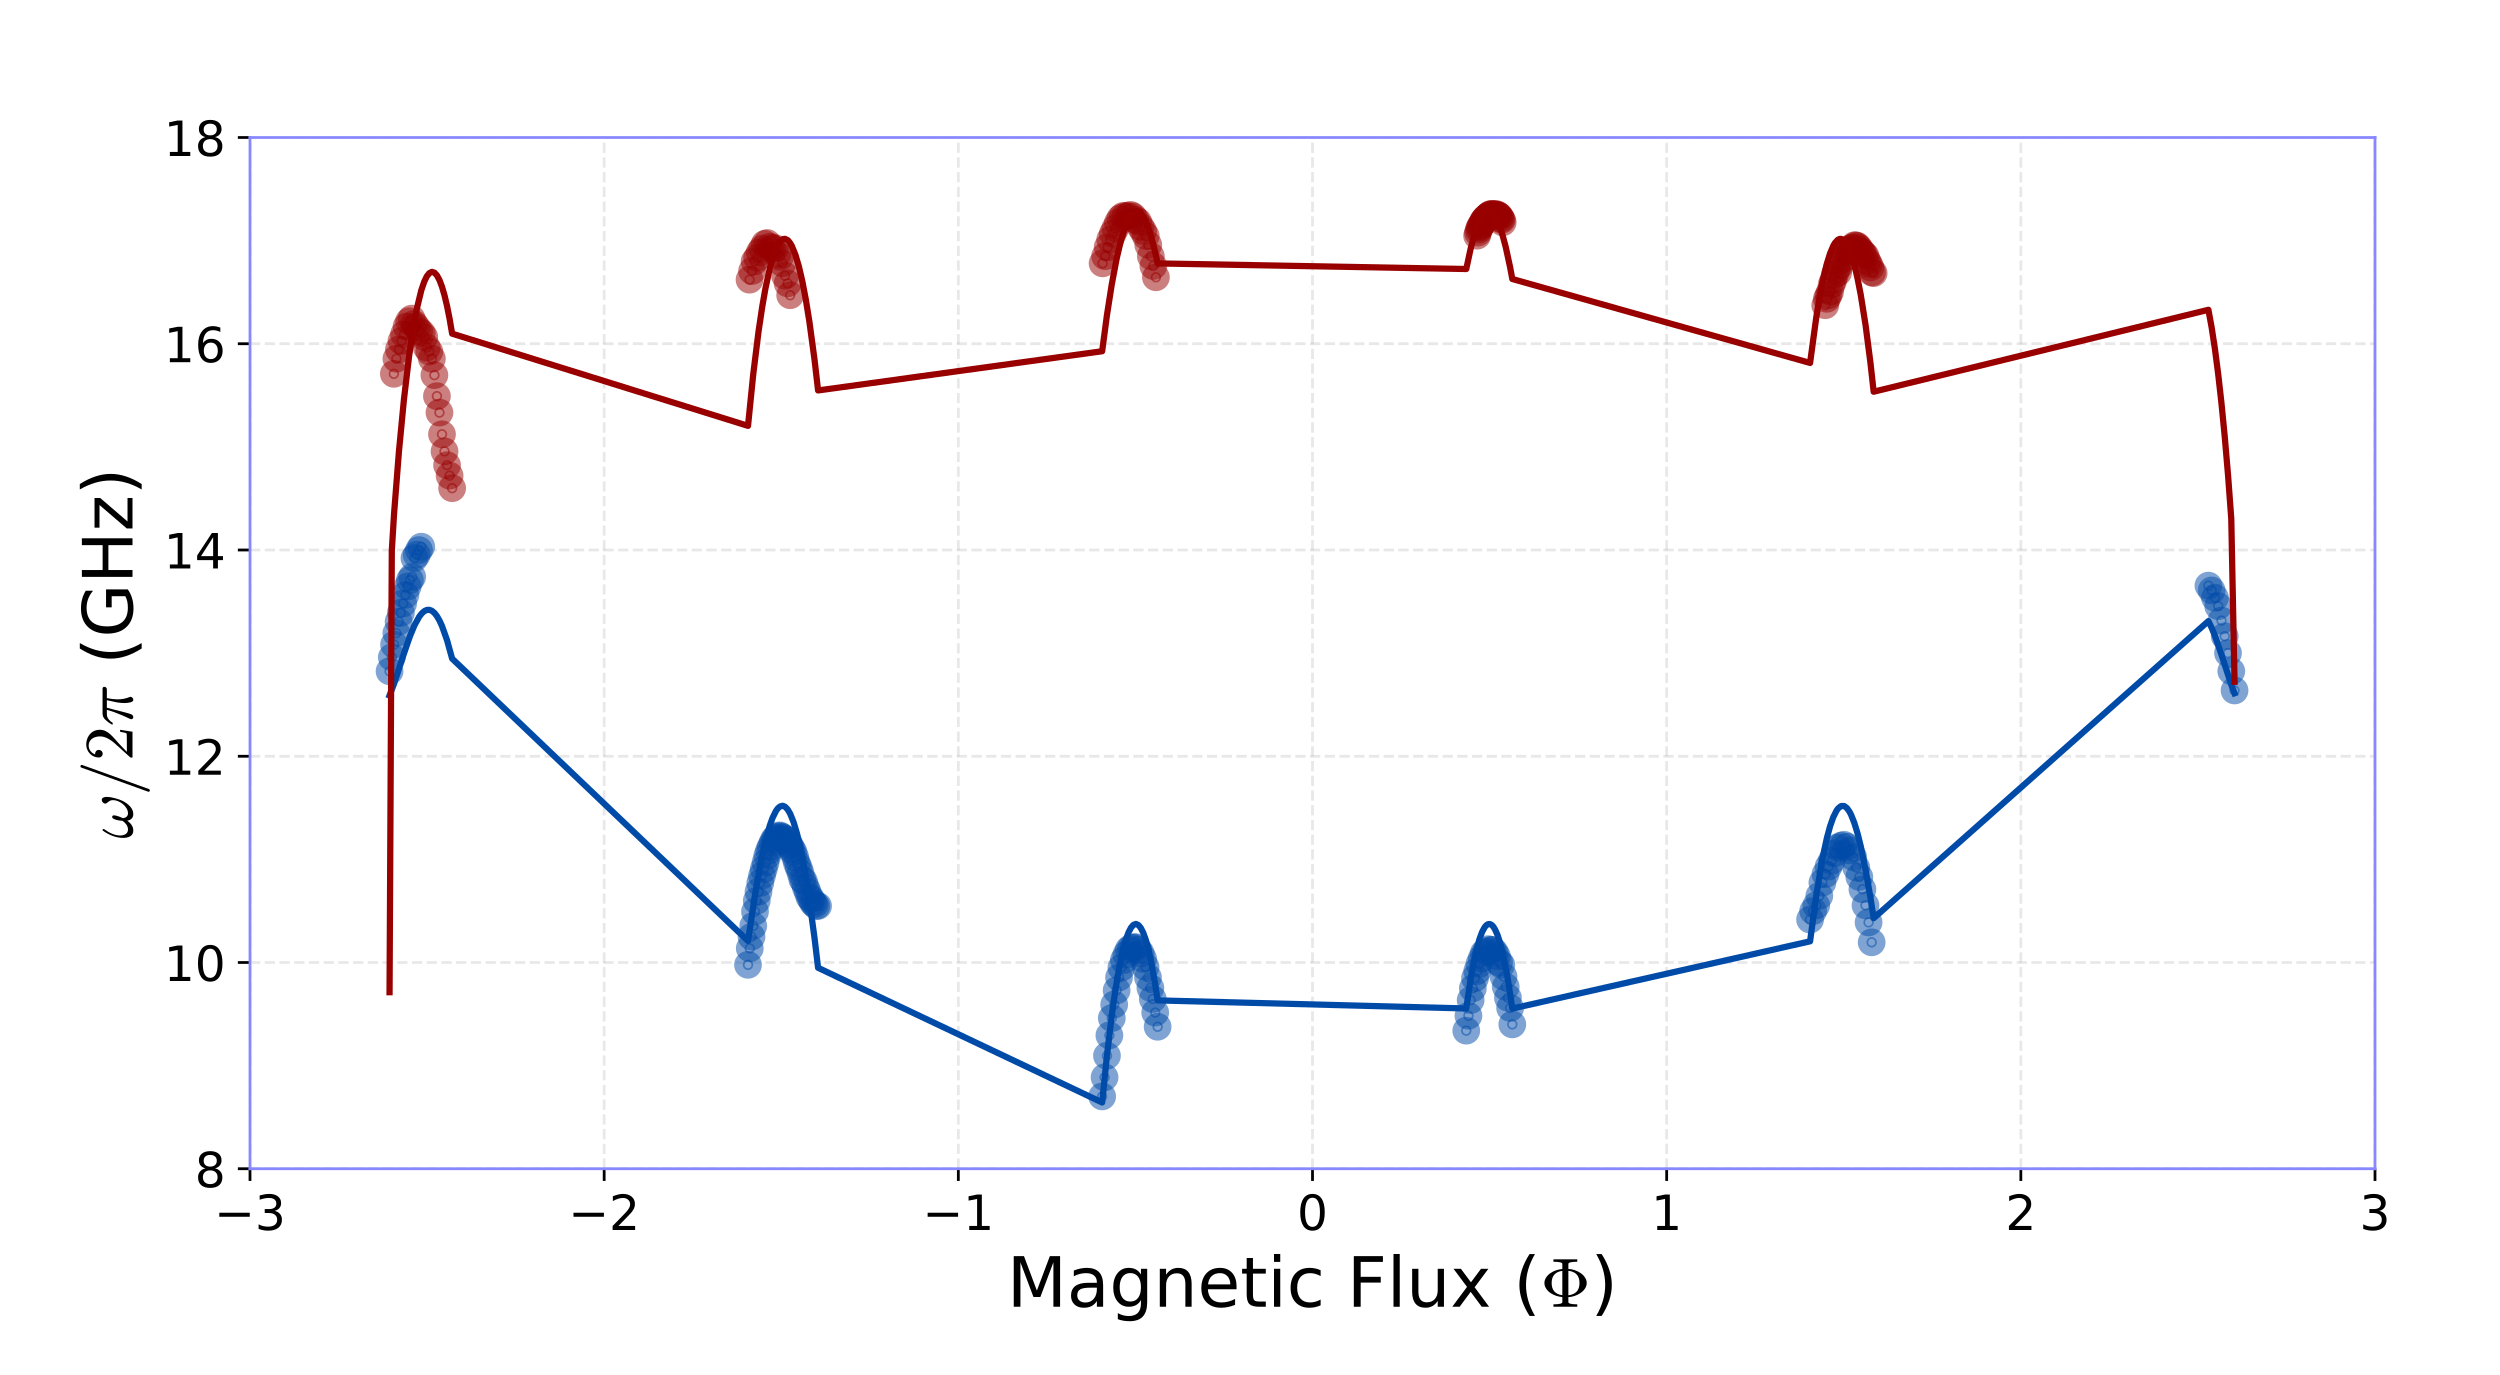 <?xml version="1.0" encoding="utf-8" standalone="no"?>
<!DOCTYPE svg PUBLIC "-//W3C//DTD SVG 1.1//EN"
  "http://www.w3.org/Graphics/SVG/1.1/DTD/svg11.dtd">
<!-- Created with matplotlib (https://matplotlib.org/) -->
<svg height="396pt" version="1.1" viewBox="0 0 720 396" width="720pt" xmlns="http://www.w3.org/2000/svg" xmlns:xlink="http://www.w3.org/1999/xlink">
 <defs>
  <style type="text/css">
*{stroke-linecap:butt;stroke-linejoin:round;}
  </style>
 </defs>
 <g id="figure_1">
  <g id="patch_1">
   <path d="M 0 396 
L 720 396 
L 720 0 
L 0 0 
z
" style="fill:none;"/>
  </g>
  <g id="axes_1">
   <g id="patch_2">
    <path d="M 72 336.6 
L 684 336.6 
L 684 39.6 
L 72 39.6 
z
" style="fill:none;"/>
   </g>
   <g id="matplotlib.axis_1">
    <g id="xtick_1">
     <g id="line2d_1">
      <path clip-path="url(#p02fe21c259)" d="M 72 336.6 
L 72 39.6 
" style="fill:none;stroke:#b2b2b2;stroke-dasharray:2.96,1.28;stroke-dashoffset:0;stroke-opacity:0.3;stroke-width:0.8;"/>
     </g>
     <g id="line2d_2">
      <defs>
       <path d="M 0 0 
L 0 3.5 
" id="ma96e9cf9e2" style="stroke:#000000;stroke-width:0.8;"/>
      </defs>
      <g>
       <use style="stroke:#000000;stroke-width:0.8;" x="72" xlink:href="#ma96e9cf9e2" y="336.6"/>
      </g>
     </g>
     <g id="text_1">
      <!-- −3 -->
      <defs>
       <path d="M 10.594 35.5 
L 73.188 35.5 
L 73.188 27.203 
L 10.594 27.203 
z
" id="DejaVuSans-8722"/>
       <path d="M 40.578 39.312 
Q 47.656 37.797 51.625 33 
Q 55.609 28.219 55.609 21.188 
Q 55.609 10.406 48.188 4.484 
Q 40.766 -1.422 27.094 -1.422 
Q 22.516 -1.422 17.656 -0.516 
Q 12.797 0.391 7.625 2.203 
L 7.625 11.719 
Q 11.719 9.328 16.594 8.109 
Q 21.484 6.891 26.812 6.891 
Q 36.078 6.891 40.938 10.547 
Q 45.797 14.203 45.797 21.188 
Q 45.797 27.641 41.281 31.266 
Q 36.766 34.906 28.719 34.906 
L 20.219 34.906 
L 20.219 43.016 
L 29.109 43.016 
Q 36.375 43.016 40.234 45.922 
Q 44.094 48.828 44.094 54.297 
Q 44.094 59.906 40.109 62.906 
Q 36.141 65.922 28.719 65.922 
Q 24.656 65.922 20.016 65.031 
Q 15.375 64.156 9.812 62.312 
L 9.812 71.094 
Q 15.438 72.656 20.344 73.438 
Q 25.25 74.219 29.594 74.219 
Q 40.828 74.219 47.359 69.109 
Q 53.906 64.016 53.906 55.328 
Q 53.906 49.266 50.438 45.094 
Q 46.969 40.922 40.578 39.312 
z
" id="DejaVuSans-51"/>
      </defs>
      <g transform="translate(61.68 354.238)scale(0.14 -0.14)">
       <use xlink:href="#DejaVuSans-8722"/>
       <use x="83.789" xlink:href="#DejaVuSans-51"/>
      </g>
     </g>
    </g>
    <g id="xtick_2">
     <g id="line2d_3">
      <path clip-path="url(#p02fe21c259)" d="M 174 336.6 
L 174 39.6 
" style="fill:none;stroke:#b2b2b2;stroke-dasharray:2.96,1.28;stroke-dashoffset:0;stroke-opacity:0.3;stroke-width:0.8;"/>
     </g>
     <g id="line2d_4">
      <g>
       <use style="stroke:#000000;stroke-width:0.8;" x="174" xlink:href="#ma96e9cf9e2" y="336.6"/>
      </g>
     </g>
     <g id="text_2">
      <!-- −2 -->
      <defs>
       <path d="M 19.188 8.297 
L 53.609 8.297 
L 53.609 0 
L 7.328 0 
L 7.328 8.297 
Q 12.938 14.109 22.625 23.891 
Q 32.328 33.688 34.812 36.531 
Q 39.547 41.844 41.422 45.531 
Q 43.312 49.219 43.312 52.781 
Q 43.312 58.594 39.234 62.25 
Q 35.156 65.922 28.609 65.922 
Q 23.969 65.922 18.812 64.312 
Q 13.672 62.703 7.812 59.422 
L 7.812 69.391 
Q 13.766 71.781 18.938 73 
Q 24.125 74.219 28.422 74.219 
Q 39.75 74.219 46.484 68.547 
Q 53.219 62.891 53.219 53.422 
Q 53.219 48.922 51.531 44.891 
Q 49.859 40.875 45.406 35.406 
Q 44.188 33.984 37.641 27.219 
Q 31.109 20.453 19.188 8.297 
z
" id="DejaVuSans-50"/>
      </defs>
      <g transform="translate(163.68 354.238)scale(0.14 -0.14)">
       <use xlink:href="#DejaVuSans-8722"/>
       <use x="83.789" xlink:href="#DejaVuSans-50"/>
      </g>
     </g>
    </g>
    <g id="xtick_3">
     <g id="line2d_5">
      <path clip-path="url(#p02fe21c259)" d="M 276 336.6 
L 276 39.6 
" style="fill:none;stroke:#b2b2b2;stroke-dasharray:2.96,1.28;stroke-dashoffset:0;stroke-opacity:0.3;stroke-width:0.8;"/>
     </g>
     <g id="line2d_6">
      <g>
       <use style="stroke:#000000;stroke-width:0.8;" x="276" xlink:href="#ma96e9cf9e2" y="336.6"/>
      </g>
     </g>
     <g id="text_3">
      <!-- −1 -->
      <defs>
       <path d="M 12.406 8.297 
L 28.516 8.297 
L 28.516 63.922 
L 10.984 60.406 
L 10.984 69.391 
L 28.422 72.906 
L 38.281 72.906 
L 38.281 8.297 
L 54.391 8.297 
L 54.391 0 
L 12.406 0 
z
" id="DejaVuSans-49"/>
      </defs>
      <g transform="translate(265.68 354.238)scale(0.14 -0.14)">
       <use xlink:href="#DejaVuSans-8722"/>
       <use x="83.789" xlink:href="#DejaVuSans-49"/>
      </g>
     </g>
    </g>
    <g id="xtick_4">
     <g id="line2d_7">
      <path clip-path="url(#p02fe21c259)" d="M 378 336.6 
L 378 39.6 
" style="fill:none;stroke:#b2b2b2;stroke-dasharray:2.96,1.28;stroke-dashoffset:0;stroke-opacity:0.3;stroke-width:0.8;"/>
     </g>
     <g id="line2d_8">
      <g>
       <use style="stroke:#000000;stroke-width:0.8;" x="378" xlink:href="#ma96e9cf9e2" y="336.6"/>
      </g>
     </g>
     <g id="text_4">
      <!-- 0 -->
      <defs>
       <path d="M 31.781 66.406 
Q 24.172 66.406 20.328 58.906 
Q 16.5 51.422 16.5 36.375 
Q 16.5 21.391 20.328 13.891 
Q 24.172 6.391 31.781 6.391 
Q 39.453 6.391 43.281 13.891 
Q 47.125 21.391 47.125 36.375 
Q 47.125 51.422 43.281 58.906 
Q 39.453 66.406 31.781 66.406 
z
M 31.781 74.219 
Q 44.047 74.219 50.516 64.516 
Q 56.984 54.828 56.984 36.375 
Q 56.984 17.969 50.516 8.266 
Q 44.047 -1.422 31.781 -1.422 
Q 19.531 -1.422 13.062 8.266 
Q 6.594 17.969 6.594 36.375 
Q 6.594 54.828 13.062 64.516 
Q 19.531 74.219 31.781 74.219 
z
" id="DejaVuSans-48"/>
      </defs>
      <g transform="translate(373.546 354.238)scale(0.14 -0.14)">
       <use xlink:href="#DejaVuSans-48"/>
      </g>
     </g>
    </g>
    <g id="xtick_5">
     <g id="line2d_9">
      <path clip-path="url(#p02fe21c259)" d="M 480 336.6 
L 480 39.6 
" style="fill:none;stroke:#b2b2b2;stroke-dasharray:2.96,1.28;stroke-dashoffset:0;stroke-opacity:0.3;stroke-width:0.8;"/>
     </g>
     <g id="line2d_10">
      <g>
       <use style="stroke:#000000;stroke-width:0.8;" x="480" xlink:href="#ma96e9cf9e2" y="336.6"/>
      </g>
     </g>
     <g id="text_5">
      <!-- 1 -->
      <g transform="translate(475.546 354.238)scale(0.14 -0.14)">
       <use xlink:href="#DejaVuSans-49"/>
      </g>
     </g>
    </g>
    <g id="xtick_6">
     <g id="line2d_11">
      <path clip-path="url(#p02fe21c259)" d="M 582 336.6 
L 582 39.6 
" style="fill:none;stroke:#b2b2b2;stroke-dasharray:2.96,1.28;stroke-dashoffset:0;stroke-opacity:0.3;stroke-width:0.8;"/>
     </g>
     <g id="line2d_12">
      <g>
       <use style="stroke:#000000;stroke-width:0.8;" x="582" xlink:href="#ma96e9cf9e2" y="336.6"/>
      </g>
     </g>
     <g id="text_6">
      <!-- 2 -->
      <g transform="translate(577.546 354.238)scale(0.14 -0.14)">
       <use xlink:href="#DejaVuSans-50"/>
      </g>
     </g>
    </g>
    <g id="xtick_7">
     <g id="line2d_13">
      <path clip-path="url(#p02fe21c259)" d="M 684 336.6 
L 684 39.6 
" style="fill:none;stroke:#b2b2b2;stroke-dasharray:2.96,1.28;stroke-dashoffset:0;stroke-opacity:0.3;stroke-width:0.8;"/>
     </g>
     <g id="line2d_14">
      <g>
       <use style="stroke:#000000;stroke-width:0.8;" x="684" xlink:href="#ma96e9cf9e2" y="336.6"/>
      </g>
     </g>
     <g id="text_7">
      <!-- 3 -->
      <g transform="translate(679.546 354.238)scale(0.14 -0.14)">
       <use xlink:href="#DejaVuSans-51"/>
      </g>
     </g>
    </g>
    <g id="text_8">
     <!-- Magnetic Flux ($\Phi$) -->
     <defs>
      <path d="M 9.812 72.906 
L 24.516 72.906 
L 43.109 23.297 
L 61.812 72.906 
L 76.516 72.906 
L 76.516 0 
L 66.891 0 
L 66.891 64.016 
L 48.094 14.016 
L 38.188 14.016 
L 19.391 64.016 
L 19.391 0 
L 9.812 0 
z
" id="DejaVuSans-77"/>
      <path d="M 34.281 27.484 
Q 23.391 27.484 19.188 25 
Q 14.984 22.516 14.984 16.5 
Q 14.984 11.719 18.141 8.906 
Q 21.297 6.109 26.703 6.109 
Q 34.188 6.109 38.703 11.406 
Q 43.219 16.703 43.219 25.484 
L 43.219 27.484 
z
M 52.203 31.203 
L 52.203 0 
L 43.219 0 
L 43.219 8.297 
Q 40.141 3.328 35.547 0.953 
Q 30.953 -1.422 24.312 -1.422 
Q 15.922 -1.422 10.953 3.297 
Q 6 8.016 6 15.922 
Q 6 25.141 12.172 29.828 
Q 18.359 34.516 30.609 34.516 
L 43.219 34.516 
L 43.219 35.406 
Q 43.219 41.609 39.141 45 
Q 35.062 48.391 27.688 48.391 
Q 23 48.391 18.547 47.266 
Q 14.109 46.141 10.016 43.891 
L 10.016 52.203 
Q 14.938 54.109 19.578 55.047 
Q 24.219 56 28.609 56 
Q 40.484 56 46.344 49.844 
Q 52.203 43.703 52.203 31.203 
z
" id="DejaVuSans-97"/>
      <path d="M 45.406 27.984 
Q 45.406 37.75 41.375 43.109 
Q 37.359 48.484 30.078 48.484 
Q 22.859 48.484 18.828 43.109 
Q 14.797 37.75 14.797 27.984 
Q 14.797 18.266 18.828 12.891 
Q 22.859 7.516 30.078 7.516 
Q 37.359 7.516 41.375 12.891 
Q 45.406 18.266 45.406 27.984 
z
M 54.391 6.781 
Q 54.391 -7.172 48.188 -13.984 
Q 42 -20.797 29.203 -20.797 
Q 24.469 -20.797 20.266 -20.094 
Q 16.062 -19.391 12.109 -17.922 
L 12.109 -9.188 
Q 16.062 -11.328 19.922 -12.344 
Q 23.781 -13.375 27.781 -13.375 
Q 36.625 -13.375 41.016 -8.766 
Q 45.406 -4.156 45.406 5.172 
L 45.406 9.625 
Q 42.625 4.781 38.281 2.391 
Q 33.938 0 27.875 0 
Q 17.828 0 11.672 7.656 
Q 5.516 15.328 5.516 27.984 
Q 5.516 40.672 11.672 48.328 
Q 17.828 56 27.875 56 
Q 33.938 56 38.281 53.609 
Q 42.625 51.219 45.406 46.391 
L 45.406 54.688 
L 54.391 54.688 
z
" id="DejaVuSans-103"/>
      <path d="M 54.891 33.016 
L 54.891 0 
L 45.906 0 
L 45.906 32.719 
Q 45.906 40.484 42.875 44.328 
Q 39.844 48.188 33.797 48.188 
Q 26.516 48.188 22.312 43.547 
Q 18.109 38.922 18.109 30.906 
L 18.109 0 
L 9.078 0 
L 9.078 54.688 
L 18.109 54.688 
L 18.109 46.188 
Q 21.344 51.125 25.703 53.562 
Q 30.078 56 35.797 56 
Q 45.219 56 50.047 50.172 
Q 54.891 44.344 54.891 33.016 
z
" id="DejaVuSans-110"/>
      <path d="M 56.203 29.594 
L 56.203 25.203 
L 14.891 25.203 
Q 15.484 15.922 20.484 11.062 
Q 25.484 6.203 34.422 6.203 
Q 39.594 6.203 44.453 7.469 
Q 49.312 8.734 54.109 11.281 
L 54.109 2.781 
Q 49.266 0.734 44.188 -0.344 
Q 39.109 -1.422 33.891 -1.422 
Q 20.797 -1.422 13.156 6.188 
Q 5.516 13.812 5.516 26.812 
Q 5.516 40.234 12.766 48.109 
Q 20.016 56 32.328 56 
Q 43.359 56 49.781 48.891 
Q 56.203 41.797 56.203 29.594 
z
M 47.219 32.234 
Q 47.125 39.594 43.094 43.984 
Q 39.062 48.391 32.422 48.391 
Q 24.906 48.391 20.391 44.141 
Q 15.875 39.891 15.188 32.172 
z
" id="DejaVuSans-101"/>
      <path d="M 18.312 70.219 
L 18.312 54.688 
L 36.812 54.688 
L 36.812 47.703 
L 18.312 47.703 
L 18.312 18.016 
Q 18.312 11.328 20.141 9.422 
Q 21.969 7.516 27.594 7.516 
L 36.812 7.516 
L 36.812 0 
L 27.594 0 
Q 17.188 0 13.234 3.875 
Q 9.281 7.766 9.281 18.016 
L 9.281 47.703 
L 2.688 47.703 
L 2.688 54.688 
L 9.281 54.688 
L 9.281 70.219 
z
" id="DejaVuSans-116"/>
      <path d="M 9.422 54.688 
L 18.406 54.688 
L 18.406 0 
L 9.422 0 
z
M 9.422 75.984 
L 18.406 75.984 
L 18.406 64.594 
L 9.422 64.594 
z
" id="DejaVuSans-105"/>
      <path d="M 48.781 52.594 
L 48.781 44.188 
Q 44.969 46.297 41.141 47.344 
Q 37.312 48.391 33.406 48.391 
Q 24.656 48.391 19.812 42.844 
Q 14.984 37.312 14.984 27.297 
Q 14.984 17.281 19.812 11.734 
Q 24.656 6.203 33.406 6.203 
Q 37.312 6.203 41.141 7.25 
Q 44.969 8.297 48.781 10.406 
L 48.781 2.094 
Q 45.016 0.344 40.984 -0.531 
Q 36.969 -1.422 32.422 -1.422 
Q 20.062 -1.422 12.781 6.344 
Q 5.516 14.109 5.516 27.297 
Q 5.516 40.672 12.859 48.328 
Q 20.219 56 33.016 56 
Q 37.156 56 41.109 55.141 
Q 45.062 54.297 48.781 52.594 
z
" id="DejaVuSans-99"/>
      <path id="DejaVuSans-32"/>
      <path d="M 9.812 72.906 
L 51.703 72.906 
L 51.703 64.594 
L 19.672 64.594 
L 19.672 43.109 
L 48.578 43.109 
L 48.578 34.812 
L 19.672 34.812 
L 19.672 0 
L 9.812 0 
z
" id="DejaVuSans-70"/>
      <path d="M 9.422 75.984 
L 18.406 75.984 
L 18.406 0 
L 9.422 0 
z
" id="DejaVuSans-108"/>
      <path d="M 8.5 21.578 
L 8.5 54.688 
L 17.484 54.688 
L 17.484 21.922 
Q 17.484 14.156 20.5 10.266 
Q 23.531 6.391 29.594 6.391 
Q 36.859 6.391 41.078 11.031 
Q 45.312 15.672 45.312 23.688 
L 45.312 54.688 
L 54.297 54.688 
L 54.297 0 
L 45.312 0 
L 45.312 8.406 
Q 42.047 3.422 37.719 1 
Q 33.406 -1.422 27.688 -1.422 
Q 18.266 -1.422 13.375 4.438 
Q 8.5 10.297 8.5 21.578 
z
M 31.109 56 
z
" id="DejaVuSans-117"/>
      <path d="M 54.891 54.688 
L 35.109 28.078 
L 55.906 0 
L 45.312 0 
L 29.391 21.484 
L 13.484 0 
L 2.875 0 
L 24.125 28.609 
L 4.688 54.688 
L 15.281 54.688 
L 29.781 35.203 
L 44.281 54.688 
z
" id="DejaVuSans-120"/>
      <path d="M 31 75.875 
Q 24.469 64.656 21.281 53.656 
Q 18.109 42.672 18.109 31.391 
Q 18.109 20.125 21.312 9.062 
Q 24.516 -2 31 -13.188 
L 23.188 -13.188 
Q 15.875 -1.703 12.234 9.375 
Q 8.594 20.453 8.594 31.391 
Q 8.594 42.281 12.203 53.312 
Q 15.828 64.359 23.188 75.875 
z
" id="DejaVuSans-40"/>
      <path d="M 18.609 0 
L 18.609 3.516 
Q 31.391 3.516 31.391 6.688 
L 31.391 13.922 
Q 21.781 14.844 14.5 19.672 
Q 10.688 22.266 8.141 26.078 
Q 5.609 29.891 5.609 34.188 
Q 5.609 38.422 8.141 42.25 
Q 10.688 46.094 14.5 48.578 
Q 18.266 51.125 22.438 52.516 
Q 26.609 53.906 31.391 54.391 
L 31.391 61.625 
Q 31.391 64.797 18.609 64.797 
L 18.609 68.312 
L 52.875 68.312 
L 52.875 64.797 
Q 40.094 64.797 40.094 61.625 
L 40.094 54.391 
Q 44.234 54.391 48.875 52.844 
Q 53.516 51.312 57.469 48.672 
Q 61.422 46.047 63.953 42.266 
Q 66.5 38.484 66.5 34.188 
Q 66.5 29.891 63.953 26.125 
Q 61.422 22.359 57.344 19.625 
Q 53.266 16.891 48.625 15.406 
Q 44 13.922 40.094 13.922 
L 40.094 6.688 
Q 40.094 3.516 52.875 3.516 
L 52.875 0 
z
M 40.094 16.5 
Q 48.141 17.531 52.125 21.891 
Q 56.109 26.266 56.109 34.188 
Q 56.109 42.141 52.078 46.484 
Q 48.047 50.828 40.094 51.812 
z
M 31.391 16.609 
L 31.391 51.703 
Q 16.016 49.562 16.016 34.188 
Q 16.016 18.75 31.391 16.609 
z
" id="Cmr10-169"/>
      <path d="M 8.016 75.875 
L 15.828 75.875 
Q 23.141 64.359 26.781 53.312 
Q 30.422 42.281 30.422 31.391 
Q 30.422 20.453 26.781 9.375 
Q 23.141 -1.703 15.828 -13.188 
L 8.016 -13.188 
Q 14.5 -2 17.703 9.062 
Q 20.906 20.125 20.906 31.391 
Q 20.906 42.672 17.703 53.656 
Q 14.5 64.656 8.016 75.875 
z
" id="DejaVuSans-41"/>
     </defs>
     <g transform="translate(290 376.349)scale(0.2 -0.2)">
      <use transform="translate(0 0.016)" xlink:href="#DejaVuSans-77"/>
      <use transform="translate(86.279 0.016)" xlink:href="#DejaVuSans-97"/>
      <use transform="translate(147.559 0.016)" xlink:href="#DejaVuSans-103"/>
      <use transform="translate(211.035 0.016)" xlink:href="#DejaVuSans-110"/>
      <use transform="translate(274.414 0.016)" xlink:href="#DejaVuSans-101"/>
      <use transform="translate(335.938 0.016)" xlink:href="#DejaVuSans-116"/>
      <use transform="translate(375.146 0.016)" xlink:href="#DejaVuSans-105"/>
      <use transform="translate(402.93 0.016)" xlink:href="#DejaVuSans-99"/>
      <use transform="translate(457.91 0.016)" xlink:href="#DejaVuSans-32"/>
      <use transform="translate(489.697 0.016)" xlink:href="#DejaVuSans-70"/>
      <use transform="translate(547.217 0.016)" xlink:href="#DejaVuSans-108"/>
      <use transform="translate(575 0.016)" xlink:href="#DejaVuSans-117"/>
      <use transform="translate(638.379 0.016)" xlink:href="#DejaVuSans-120"/>
      <use transform="translate(697.559 0.016)" xlink:href="#DejaVuSans-32"/>
      <use transform="translate(729.346 0.016)" xlink:href="#DejaVuSans-40"/>
      <use transform="translate(768.359 0.016)" xlink:href="#Cmr10-169"/>
      <use transform="translate(840.576 0.016)" xlink:href="#DejaVuSans-41"/>
     </g>
    </g>
   </g>
   <g id="matplotlib.axis_2">
    <g id="ytick_1">
     <g id="line2d_15">
      <path clip-path="url(#p02fe21c259)" d="M 72 336.6 
L 684 336.6 
" style="fill:none;stroke:#b2b2b2;stroke-dasharray:2.96,1.28;stroke-dashoffset:0;stroke-opacity:0.3;stroke-width:0.8;"/>
     </g>
     <g id="line2d_16">
      <defs>
       <path d="M 0 0 
L -3.5 0 
" id="m51e5484ed6" style="stroke:#000000;stroke-width:0.8;"/>
      </defs>
      <g>
       <use style="stroke:#000000;stroke-width:0.8;" x="72" xlink:href="#m51e5484ed6" y="336.6"/>
      </g>
     </g>
     <g id="text_9">
      <!-- 8 -->
      <defs>
       <path d="M 31.781 34.625 
Q 24.75 34.625 20.719 30.859 
Q 16.703 27.094 16.703 20.516 
Q 16.703 13.922 20.719 10.156 
Q 24.75 6.391 31.781 6.391 
Q 38.812 6.391 42.859 10.172 
Q 46.922 13.969 46.922 20.516 
Q 46.922 27.094 42.891 30.859 
Q 38.875 34.625 31.781 34.625 
z
M 21.922 38.812 
Q 15.578 40.375 12.031 44.719 
Q 8.5 49.078 8.5 55.328 
Q 8.5 64.062 14.719 69.141 
Q 20.953 74.219 31.781 74.219 
Q 42.672 74.219 48.875 69.141 
Q 55.078 64.062 55.078 55.328 
Q 55.078 49.078 51.531 44.719 
Q 48 40.375 41.703 38.812 
Q 48.828 37.156 52.797 32.312 
Q 56.781 27.484 56.781 20.516 
Q 56.781 9.906 50.312 4.234 
Q 43.844 -1.422 31.781 -1.422 
Q 19.734 -1.422 13.25 4.234 
Q 6.781 9.906 6.781 20.516 
Q 6.781 27.484 10.781 32.312 
Q 14.797 37.156 21.922 38.812 
z
M 18.312 54.391 
Q 18.312 48.734 21.844 45.562 
Q 25.391 42.391 31.781 42.391 
Q 38.141 42.391 41.719 45.562 
Q 45.312 48.734 45.312 54.391 
Q 45.312 60.062 41.719 63.234 
Q 38.141 66.406 31.781 66.406 
Q 25.391 66.406 21.844 63.234 
Q 18.312 60.062 18.312 54.391 
z
" id="DejaVuSans-56"/>
      </defs>
      <g transform="translate(56.093 341.919)scale(0.14 -0.14)">
       <use xlink:href="#DejaVuSans-56"/>
      </g>
     </g>
    </g>
    <g id="ytick_2">
     <g id="line2d_17">
      <path clip-path="url(#p02fe21c259)" d="M 72 277.2 
L 684 277.2 
" style="fill:none;stroke:#b2b2b2;stroke-dasharray:2.96,1.28;stroke-dashoffset:0;stroke-opacity:0.3;stroke-width:0.8;"/>
     </g>
     <g id="line2d_18">
      <g>
       <use style="stroke:#000000;stroke-width:0.8;" x="72" xlink:href="#m51e5484ed6" y="277.2"/>
      </g>
     </g>
     <g id="text_10">
      <!-- 10 -->
      <g transform="translate(47.185 282.519)scale(0.14 -0.14)">
       <use xlink:href="#DejaVuSans-49"/>
       <use x="63.623" xlink:href="#DejaVuSans-48"/>
      </g>
     </g>
    </g>
    <g id="ytick_3">
     <g id="line2d_19">
      <path clip-path="url(#p02fe21c259)" d="M 72 217.8 
L 684 217.8 
" style="fill:none;stroke:#b2b2b2;stroke-dasharray:2.96,1.28;stroke-dashoffset:0;stroke-opacity:0.3;stroke-width:0.8;"/>
     </g>
     <g id="line2d_20">
      <g>
       <use style="stroke:#000000;stroke-width:0.8;" x="72" xlink:href="#m51e5484ed6" y="217.8"/>
      </g>
     </g>
     <g id="text_11">
      <!-- 12 -->
      <g transform="translate(47.185 223.119)scale(0.14 -0.14)">
       <use xlink:href="#DejaVuSans-49"/>
       <use x="63.623" xlink:href="#DejaVuSans-50"/>
      </g>
     </g>
    </g>
    <g id="ytick_4">
     <g id="line2d_21">
      <path clip-path="url(#p02fe21c259)" d="M 72 158.4 
L 684 158.4 
" style="fill:none;stroke:#b2b2b2;stroke-dasharray:2.96,1.28;stroke-dashoffset:0;stroke-opacity:0.3;stroke-width:0.8;"/>
     </g>
     <g id="line2d_22">
      <g>
       <use style="stroke:#000000;stroke-width:0.8;" x="72" xlink:href="#m51e5484ed6" y="158.4"/>
      </g>
     </g>
     <g id="text_12">
      <!-- 14 -->
      <defs>
       <path d="M 37.797 64.312 
L 12.891 25.391 
L 37.797 25.391 
z
M 35.203 72.906 
L 47.609 72.906 
L 47.609 25.391 
L 58.016 25.391 
L 58.016 17.188 
L 47.609 17.188 
L 47.609 0 
L 37.797 0 
L 37.797 17.188 
L 4.891 17.188 
L 4.891 26.703 
z
" id="DejaVuSans-52"/>
      </defs>
      <g transform="translate(47.185 163.719)scale(0.14 -0.14)">
       <use xlink:href="#DejaVuSans-49"/>
       <use x="63.623" xlink:href="#DejaVuSans-52"/>
      </g>
     </g>
    </g>
    <g id="ytick_5">
     <g id="line2d_23">
      <path clip-path="url(#p02fe21c259)" d="M 72 99 
L 684 99 
" style="fill:none;stroke:#b2b2b2;stroke-dasharray:2.96,1.28;stroke-dashoffset:0;stroke-opacity:0.3;stroke-width:0.8;"/>
     </g>
     <g id="line2d_24">
      <g>
       <use style="stroke:#000000;stroke-width:0.8;" x="72" xlink:href="#m51e5484ed6" y="99"/>
      </g>
     </g>
     <g id="text_13">
      <!-- 16 -->
      <defs>
       <path d="M 33.016 40.375 
Q 26.375 40.375 22.484 35.828 
Q 18.609 31.297 18.609 23.391 
Q 18.609 15.531 22.484 10.953 
Q 26.375 6.391 33.016 6.391 
Q 39.656 6.391 43.531 10.953 
Q 47.406 15.531 47.406 23.391 
Q 47.406 31.297 43.531 35.828 
Q 39.656 40.375 33.016 40.375 
z
M 52.594 71.297 
L 52.594 62.312 
Q 48.875 64.062 45.094 64.984 
Q 41.312 65.922 37.594 65.922 
Q 27.828 65.922 22.672 59.328 
Q 17.531 52.734 16.797 39.406 
Q 19.672 43.656 24.016 45.922 
Q 28.375 48.188 33.594 48.188 
Q 44.578 48.188 50.953 41.516 
Q 57.328 34.859 57.328 23.391 
Q 57.328 12.156 50.688 5.359 
Q 44.047 -1.422 33.016 -1.422 
Q 20.359 -1.422 13.672 8.266 
Q 6.984 17.969 6.984 36.375 
Q 6.984 53.656 15.188 63.938 
Q 23.391 74.219 37.203 74.219 
Q 40.922 74.219 44.703 73.484 
Q 48.484 72.75 52.594 71.297 
z
" id="DejaVuSans-54"/>
      </defs>
      <g transform="translate(47.185 104.319)scale(0.14 -0.14)">
       <use xlink:href="#DejaVuSans-49"/>
       <use x="63.623" xlink:href="#DejaVuSans-54"/>
      </g>
     </g>
    </g>
    <g id="ytick_6">
     <g id="line2d_25">
      <path clip-path="url(#p02fe21c259)" d="M 72 39.6 
L 684 39.6 
" style="fill:none;stroke:#b2b2b2;stroke-dasharray:2.96,1.28;stroke-dashoffset:0;stroke-opacity:0.3;stroke-width:0.8;"/>
     </g>
     <g id="line2d_26">
      <g>
       <use style="stroke:#000000;stroke-width:0.8;" x="72" xlink:href="#m51e5484ed6" y="39.6"/>
      </g>
     </g>
     <g id="text_14">
      <!-- 18 -->
      <g transform="translate(47.185 44.919)scale(0.14 -0.14)">
       <use xlink:href="#DejaVuSans-49"/>
       <use x="63.623" xlink:href="#DejaVuSans-56"/>
      </g>
     </g>
    </g>
    <g id="text_15">
     <!-- $\omega/2\pi$ (GHz) -->
     <defs>
      <path d="M 12.109 -1.125 
Q 6.453 -1.125 3.938 3.016 
Q 1.422 7.172 1.422 13.188 
Q 1.422 17.141 2.125 20.922 
Q 2.828 24.703 4.266 28.578 
Q 5.719 32.469 7.562 35.859 
Q 9.422 39.266 11.719 42.484 
Q 12.156 43.109 12.891 43.109 
Q 13.531 43.109 13.922 42.719 
Q 14.312 42.328 14.312 41.797 
Q 14.312 41.266 14.016 40.828 
Q 4.891 28.266 4.891 17.672 
Q 4.891 13.094 7 9.797 
Q 9.125 6.5 13.484 6.5 
Q 17.234 6.5 20.438 8.688 
Q 23.641 10.891 25.984 14.312 
Q 25.984 16.062 26.594 19.766 
Q 27.203 23.484 28.484 26.391 
Q 29.781 29.297 31.594 29.297 
Q 33.891 29.297 33.891 26.609 
Q 33.891 25.047 33.219 22.672 
Q 32.562 20.312 31.75 18.266 
Q 30.953 16.219 29.781 13.625 
Q 30.953 6.5 36.922 6.5 
Q 40.375 6.5 43.859 8.5 
Q 47.359 10.5 50.047 13.75 
Q 52.734 17 54.266 20.75 
Q 55.812 24.516 55.812 27.875 
Q 55.812 30.906 54.859 32.594 
Q 53.906 34.281 52.344 36.125 
Q 50.781 37.984 50.781 39.109 
Q 50.781 41.062 52.438 42.672 
Q 54.109 44.281 56 44.281 
Q 58.453 44.281 59.469 42.062 
Q 60.5 39.844 60.5 37.016 
Q 60.5 32.422 58.672 25.438 
Q 56.844 18.453 54.5 13.812 
Q 51.266 7.516 46.406 3.188 
Q 41.547 -1.125 35.5 -1.125 
Q 31.641 -1.125 29.266 1.188 
Q 26.906 3.516 26.219 7.516 
Q 23.438 3.562 19.875 1.219 
Q 16.312 -1.125 12.109 -1.125 
z
" id="Cmmi10-33"/>
      <path d="M 5.609 -23 
Q 5.609 -22.703 5.719 -22.609 
L 40.484 73.781 
Q 40.672 74.359 41.156 74.672 
Q 41.656 75 42.281 75 
Q 43.172 75 43.719 74.453 
Q 44.281 73.922 44.281 73 
L 44.281 72.609 
L 9.516 -23.781 
Q 8.938 -25 7.625 -25 
Q 6.781 -25 6.188 -24.406 
Q 5.609 -23.828 5.609 -23 
z
" id="Cmmi10-61"/>
      <path d="M 4.984 0 
L 4.984 2.688 
Q 4.984 2.938 5.172 3.219 
L 20.703 20.406 
Q 24.219 24.219 26.406 26.797 
Q 28.609 29.391 30.75 32.766 
Q 32.906 36.141 34.156 39.625 
Q 35.406 43.109 35.406 47.016 
Q 35.406 51.125 33.891 54.859 
Q 32.375 58.594 29.375 60.844 
Q 26.375 63.094 22.125 63.094 
Q 17.781 63.094 14.312 60.469 
Q 10.844 57.859 9.422 53.719 
Q 9.812 53.812 10.5 53.812 
Q 12.75 53.812 14.328 52.297 
Q 15.922 50.781 15.922 48.391 
Q 15.922 46.094 14.328 44.5 
Q 12.75 42.922 10.5 42.922 
Q 8.156 42.922 6.562 44.547 
Q 4.984 46.188 4.984 48.391 
Q 4.984 52.156 6.391 55.438 
Q 7.812 58.734 10.469 61.297 
Q 13.141 63.875 16.484 65.234 
Q 19.828 66.609 23.578 66.609 
Q 29.297 66.609 34.219 64.188 
Q 39.156 61.766 42.031 57.344 
Q 44.922 52.938 44.922 47.016 
Q 44.922 42.672 43.016 38.766 
Q 41.109 34.859 38.125 31.656 
Q 35.156 28.469 30.516 24.406 
Q 25.875 20.359 24.422 19 
L 13.094 8.109 
L 22.703 8.109 
Q 29.781 8.109 34.547 8.219 
Q 39.312 8.344 39.594 8.594 
Q 40.766 9.859 42 17.828 
L 44.922 17.828 
L 42.094 0 
z
" id="Cmr10-50"/>
      <path d="M 10.109 1.703 
Q 10.109 2.25 10.5 3.328 
Q 13.281 9.125 15.688 14.719 
Q 18.109 20.312 20.031 25.609 
Q 21.969 30.906 23.578 36.922 
L 17.188 36.922 
Q 13.531 36.922 10.344 34.625 
Q 7.172 32.328 5.078 28.812 
Q 4.891 28.422 4.5 28.422 
L 3.328 28.422 
Q 2.391 28.422 2.391 29.391 
Q 2.391 29.594 2.594 29.984 
Q 5.859 35.547 9.594 39.328 
Q 13.328 43.109 18.016 43.109 
L 54.297 43.109 
Q 55.328 43.109 56.047 42.422 
Q 56.781 41.75 56.781 40.578 
Q 56.781 39.109 55.734 38.016 
Q 54.688 36.922 53.219 36.922 
L 40.484 36.922 
Q 38.875 29.047 38.719 21.578 
Q 38.719 11.969 42.094 4.203 
Q 42.391 3.609 42.391 2.984 
Q 42.391 1.906 41.75 0.969 
Q 41.109 0.047 40.109 -0.531 
Q 39.109 -1.125 37.984 -1.125 
Q 35.359 -1.125 34.375 3.172 
Q 33.406 7.469 33.406 11.531 
Q 33.406 17.234 34.375 22.531 
Q 35.359 27.828 37.5 36.922 
L 26.609 36.922 
Q 18.703 4.891 17.094 1.609 
Q 15.672 -1.125 13.188 -1.125 
Q 11.969 -1.125 11.031 -0.312 
Q 10.109 0.484 10.109 1.703 
z
" id="Cmmi10-188"/>
      <path d="M 59.516 10.406 
L 59.516 29.984 
L 43.406 29.984 
L 43.406 38.094 
L 69.281 38.094 
L 69.281 6.781 
Q 63.578 2.734 56.688 0.656 
Q 49.812 -1.422 42 -1.422 
Q 24.906 -1.422 15.25 8.562 
Q 5.609 18.562 5.609 36.375 
Q 5.609 54.25 15.25 64.234 
Q 24.906 74.219 42 74.219 
Q 49.125 74.219 55.547 72.453 
Q 61.969 70.703 67.391 67.281 
L 67.391 56.781 
Q 61.922 61.422 55.766 63.766 
Q 49.609 66.109 42.828 66.109 
Q 29.438 66.109 22.719 58.641 
Q 16.016 51.172 16.016 36.375 
Q 16.016 21.625 22.719 14.156 
Q 29.438 6.688 42.828 6.688 
Q 48.047 6.688 52.141 7.594 
Q 56.25 8.5 59.516 10.406 
z
" id="DejaVuSans-71"/>
      <path d="M 9.812 72.906 
L 19.672 72.906 
L 19.672 43.016 
L 55.516 43.016 
L 55.516 72.906 
L 65.375 72.906 
L 65.375 0 
L 55.516 0 
L 55.516 34.719 
L 19.672 34.719 
L 19.672 0 
L 9.812 0 
z
" id="DejaVuSans-72"/>
      <path d="M 5.516 54.688 
L 48.188 54.688 
L 48.188 46.484 
L 14.406 7.172 
L 48.188 7.172 
L 48.188 0 
L 4.297 0 
L 4.297 8.203 
L 38.094 47.516 
L 5.516 47.516 
z
" id="DejaVuSans-122"/>
     </defs>
     <g transform="translate(38.185 241.6)rotate(-90)scale(0.2 -0.2)">
      <use transform="translate(0 0.125)" xlink:href="#Cmmi10-33"/>
      <use transform="translate(62.207 0.125)" xlink:href="#Cmmi10-61"/>
      <use transform="translate(112.207 0.125)" xlink:href="#Cmr10-50"/>
      <use transform="translate(162.207 0.125)" xlink:href="#Cmmi10-188"/>
      <use transform="translate(219.189 0.125)" xlink:href="#DejaVuSans-32"/>
      <use transform="translate(250.977 0.125)" xlink:href="#DejaVuSans-40"/>
      <use transform="translate(289.99 0.125)" xlink:href="#DejaVuSans-71"/>
      <use transform="translate(367.48 0.125)" xlink:href="#DejaVuSans-72"/>
      <use transform="translate(442.676 0.125)" xlink:href="#DejaVuSans-122"/>
      <use transform="translate(495.166 0.125)" xlink:href="#DejaVuSans-41"/>
     </g>
    </g>
   </g>
   <g id="line2d_27">
    <defs>
     <path d="M 0 1.5 
C 0.398 1.5 0.779 1.342 1.061 1.061 
C 1.342 0.779 1.5 0.398 1.5 0 
C 1.5 -0.398 1.342 -0.779 1.061 -1.061 
C 0.779 -1.342 0.398 -1.5 0 -1.5 
C -0.398 -1.5 -0.779 -1.342 -1.061 -1.061 
C -1.342 -0.779 -1.5 -0.398 -1.5 0 
C -1.5 0.398 -1.342 0.779 -1.061 1.061 
C -0.779 1.342 -0.398 1.5 0 1.5 
z
" id="m6ffabe0ec7" style="stroke:#004ba8;stroke-opacity:0.5;stroke-width:5;"/>
    </defs>
    <g clip-path="url(#p02fe21c259)">
     <use style="fill:#004ba8;fill-opacity:0.5;stroke:#004ba8;stroke-opacity:0.5;stroke-width:5;" x="112.188" xlink:href="#m6ffabe0ec7" y="193.326"/>
     <use style="fill:#004ba8;fill-opacity:0.5;stroke:#004ba8;stroke-opacity:0.5;stroke-width:5;" x="112.84" xlink:href="#m6ffabe0ec7" y="189.298"/>
     <use style="fill:#004ba8;fill-opacity:0.5;stroke:#004ba8;stroke-opacity:0.5;stroke-width:5;" x="113.492" xlink:href="#m6ffabe0ec7" y="185.636"/>
     <use style="fill:#004ba8;fill-opacity:0.5;stroke:#004ba8;stroke-opacity:0.5;stroke-width:5;" x="114.145" xlink:href="#m6ffabe0ec7" y="182.341"/>
     <use style="fill:#004ba8;fill-opacity:0.5;stroke:#004ba8;stroke-opacity:0.5;stroke-width:5;" x="114.797" xlink:href="#m6ffabe0ec7" y="179.046"/>
     <use style="fill:#004ba8;fill-opacity:0.5;stroke:#004ba8;stroke-opacity:0.5;stroke-width:5;" x="115.45" xlink:href="#m6ffabe0ec7" y="176.483"/>
     <use style="fill:#004ba8;fill-opacity:0.5;stroke:#004ba8;stroke-opacity:0.5;stroke-width:5;" x="116.102" xlink:href="#m6ffabe0ec7" y="173.798"/>
     <use style="fill:#004ba8;fill-opacity:0.5;stroke:#004ba8;stroke-opacity:0.5;stroke-width:5;" x="116.755" xlink:href="#m6ffabe0ec7" y="171.357"/>
     <use style="fill:#004ba8;fill-opacity:0.5;stroke:#004ba8;stroke-opacity:0.5;stroke-width:5;" x="117.407" xlink:href="#m6ffabe0ec7" y="168.916"/>
     <use style="fill:#004ba8;fill-opacity:0.5;stroke:#004ba8;stroke-opacity:0.5;stroke-width:5;" x="118.06" xlink:href="#m6ffabe0ec7" y="167.085"/>
     <use style="fill:#004ba8;fill-opacity:0.5;stroke:#004ba8;stroke-opacity:0.5;stroke-width:5;" x="118.712" xlink:href="#m6ffabe0ec7" y="166.109"/>
     <use style="fill:#004ba8;fill-opacity:0.5;stroke:#004ba8;stroke-opacity:0.5;stroke-width:5;" x="119.364" xlink:href="#m6ffabe0ec7" y="160.738"/>
     <use style="fill:#004ba8;fill-opacity:0.5;stroke:#004ba8;stroke-opacity:0.5;stroke-width:5;" x="120.017" xlink:href="#m6ffabe0ec7" y="159.762"/>
     <use style="fill:#004ba8;fill-opacity:0.5;stroke:#004ba8;stroke-opacity:0.5;stroke-width:5;" x="120.669" xlink:href="#m6ffabe0ec7" y="158.419"/>
     <use style="fill:#004ba8;fill-opacity:0.5;stroke:#004ba8;stroke-opacity:0.5;stroke-width:5;" x="121.322" xlink:href="#m6ffabe0ec7" y="157.443"/>
    </g>
   </g>
   <g id="line2d_28">
    <g clip-path="url(#p02fe21c259)">
     <use style="fill:#004ba8;fill-opacity:0.5;stroke:#004ba8;stroke-opacity:0.5;stroke-width:5;" x="215.427" xlink:href="#m6ffabe0ec7" y="277.873"/>
     <use style="fill:#004ba8;fill-opacity:0.5;stroke:#004ba8;stroke-opacity:0.5;stroke-width:5;" x="215.931" xlink:href="#m6ffabe0ec7" y="273.134"/>
     <use style="fill:#004ba8;fill-opacity:0.5;stroke:#004ba8;stroke-opacity:0.5;stroke-width:5;" x="216.436" xlink:href="#m6ffabe0ec7" y="269.767"/>
     <use style="fill:#004ba8;fill-opacity:0.5;stroke:#004ba8;stroke-opacity:0.5;stroke-width:5;" x="216.94" xlink:href="#m6ffabe0ec7" y="266.649"/>
     <use style="fill:#004ba8;fill-opacity:0.5;stroke:#004ba8;stroke-opacity:0.5;stroke-width:5;" x="217.445" xlink:href="#m6ffabe0ec7" y="262.534"/>
     <use style="fill:#004ba8;fill-opacity:0.5;stroke:#004ba8;stroke-opacity:0.5;stroke-width:5;" x="217.949" xlink:href="#m6ffabe0ec7" y="259.416"/>
     <use style="fill:#004ba8;fill-opacity:0.5;stroke:#004ba8;stroke-opacity:0.5;stroke-width:5;" x="218.454" xlink:href="#m6ffabe0ec7" y="256.797"/>
     <use style="fill:#004ba8;fill-opacity:0.5;stroke:#004ba8;stroke-opacity:0.5;stroke-width:5;" x="218.958" xlink:href="#m6ffabe0ec7" y="254.302"/>
     <use style="fill:#004ba8;fill-opacity:0.5;stroke:#004ba8;stroke-opacity:0.5;stroke-width:5;" x="219.463" xlink:href="#m6ffabe0ec7" y="252.182"/>
     <use style="fill:#004ba8;fill-opacity:0.5;stroke:#004ba8;stroke-opacity:0.5;stroke-width:5;" x="219.967" xlink:href="#m6ffabe0ec7" y="250.312"/>
     <use style="fill:#004ba8;fill-opacity:0.5;stroke:#004ba8;stroke-opacity:0.5;stroke-width:5;" x="220.472" xlink:href="#m6ffabe0ec7" y="248.441"/>
     <use style="fill:#004ba8;fill-opacity:0.5;stroke:#004ba8;stroke-opacity:0.5;stroke-width:5;" x="220.976" xlink:href="#m6ffabe0ec7" y="246.446"/>
     <use style="fill:#004ba8;fill-opacity:0.5;stroke:#004ba8;stroke-opacity:0.5;stroke-width:5;" x="221.481" xlink:href="#m6ffabe0ec7" y="244.949"/>
     <use style="fill:#004ba8;fill-opacity:0.5;stroke:#004ba8;stroke-opacity:0.5;stroke-width:5;" x="221.986" xlink:href="#m6ffabe0ec7" y="243.826"/>
     <use style="fill:#004ba8;fill-opacity:0.5;stroke:#004ba8;stroke-opacity:0.5;stroke-width:5;" x="222.49" xlink:href="#m6ffabe0ec7" y="242.704"/>
     <use style="fill:#004ba8;fill-opacity:0.5;stroke:#004ba8;stroke-opacity:0.5;stroke-width:5;" x="222.995" xlink:href="#m6ffabe0ec7" y="241.706"/>
     <use style="fill:#004ba8;fill-opacity:0.5;stroke:#004ba8;stroke-opacity:0.5;stroke-width:5;" x="223.499" xlink:href="#m6ffabe0ec7" y="241.207"/>
     <use style="fill:#004ba8;fill-opacity:0.5;stroke:#004ba8;stroke-opacity:0.5;stroke-width:5;" x="224.004" xlink:href="#m6ffabe0ec7" y="240.834"/>
     <use style="fill:#004ba8;fill-opacity:0.5;stroke:#004ba8;stroke-opacity:0.5;stroke-width:5;" x="224.508" xlink:href="#m6ffabe0ec7" y="240.584"/>
     <use style="fill:#004ba8;fill-opacity:0.5;stroke:#004ba8;stroke-opacity:0.5;stroke-width:5;" x="225.013" xlink:href="#m6ffabe0ec7" y="240.834"/>
     <use style="fill:#004ba8;fill-opacity:0.5;stroke:#004ba8;stroke-opacity:0.5;stroke-width:5;" x="225.517" xlink:href="#m6ffabe0ec7" y="241.207"/>
     <use style="fill:#004ba8;fill-opacity:0.5;stroke:#004ba8;stroke-opacity:0.5;stroke-width:5;" x="226.022" xlink:href="#m6ffabe0ec7" y="241.582"/>
     <use style="fill:#004ba8;fill-opacity:0.5;stroke:#004ba8;stroke-opacity:0.5;stroke-width:5;" x="226.526" xlink:href="#m6ffabe0ec7" y="242.081"/>
     <use style="fill:#004ba8;fill-opacity:0.5;stroke:#004ba8;stroke-opacity:0.5;stroke-width:5;" x="227.031" xlink:href="#m6ffabe0ec7" y="242.829"/>
     <use style="fill:#004ba8;fill-opacity:0.5;stroke:#004ba8;stroke-opacity:0.5;stroke-width:5;" x="227.535" xlink:href="#m6ffabe0ec7" y="243.577"/>
     <use style="fill:#004ba8;fill-opacity:0.5;stroke:#004ba8;stroke-opacity:0.5;stroke-width:5;" x="228.04" xlink:href="#m6ffabe0ec7" y="244.575"/>
     <use style="fill:#004ba8;fill-opacity:0.5;stroke:#004ba8;stroke-opacity:0.5;stroke-width:5;" x="228.544" xlink:href="#m6ffabe0ec7" y="245.448"/>
     <use style="fill:#004ba8;fill-opacity:0.5;stroke:#004ba8;stroke-opacity:0.5;stroke-width:5;" x="229.049" xlink:href="#m6ffabe0ec7" y="246.944"/>
     <use style="fill:#004ba8;fill-opacity:0.5;stroke:#004ba8;stroke-opacity:0.5;stroke-width:5;" x="229.554" xlink:href="#m6ffabe0ec7" y="248.69"/>
     <use style="fill:#004ba8;fill-opacity:0.5;stroke:#004ba8;stroke-opacity:0.5;stroke-width:5;" x="230.058" xlink:href="#m6ffabe0ec7" y="249.937"/>
     <use style="fill:#004ba8;fill-opacity:0.5;stroke:#004ba8;stroke-opacity:0.5;stroke-width:5;" x="230.563" xlink:href="#m6ffabe0ec7" y="251.434"/>
     <use style="fill:#004ba8;fill-opacity:0.5;stroke:#004ba8;stroke-opacity:0.5;stroke-width:5;" x="231.067" xlink:href="#m6ffabe0ec7" y="253.305"/>
     <use style="fill:#004ba8;fill-opacity:0.5;stroke:#004ba8;stroke-opacity:0.5;stroke-width:5;" x="231.572" xlink:href="#m6ffabe0ec7" y="253.928"/>
     <use style="fill:#004ba8;fill-opacity:0.5;stroke:#004ba8;stroke-opacity:0.5;stroke-width:5;" x="232.076" xlink:href="#m6ffabe0ec7" y="255.55"/>
     <use style="fill:#004ba8;fill-opacity:0.5;stroke:#004ba8;stroke-opacity:0.5;stroke-width:5;" x="232.581" xlink:href="#m6ffabe0ec7" y="256.797"/>
     <use style="fill:#004ba8;fill-opacity:0.5;stroke:#004ba8;stroke-opacity:0.5;stroke-width:5;" x="233.085" xlink:href="#m6ffabe0ec7" y="258.293"/>
     <use style="fill:#004ba8;fill-opacity:0.5;stroke:#004ba8;stroke-opacity:0.5;stroke-width:5;" x="233.59" xlink:href="#m6ffabe0ec7" y="258.917"/>
     <use style="fill:#004ba8;fill-opacity:0.5;stroke:#004ba8;stroke-opacity:0.5;stroke-width:5;" x="234.094" xlink:href="#m6ffabe0ec7" y="259.915"/>
     <use style="fill:#004ba8;fill-opacity:0.5;stroke:#004ba8;stroke-opacity:0.5;stroke-width:5;" x="234.599" xlink:href="#m6ffabe0ec7" y="260.413"/>
     <use style="fill:#004ba8;fill-opacity:0.5;stroke:#004ba8;stroke-opacity:0.5;stroke-width:5;" x="235.103" xlink:href="#m6ffabe0ec7" y="260.912"/>
     <use style="fill:#004ba8;fill-opacity:0.5;stroke:#004ba8;stroke-opacity:0.5;stroke-width:5;" x="235.608" xlink:href="#m6ffabe0ec7" y="260.912"/>
    </g>
   </g>
   <g id="line2d_29">
    <g clip-path="url(#p02fe21c259)">
     <use style="fill:#004ba8;fill-opacity:0.5;stroke:#004ba8;stroke-opacity:0.5;stroke-width:5;" x="317.418" xlink:href="#m6ffabe0ec7" y="315.772"/>
     <use style="fill:#004ba8;fill-opacity:0.5;stroke:#004ba8;stroke-opacity:0.5;stroke-width:5;" x="318.113" xlink:href="#m6ffabe0ec7" y="310.267"/>
     <use style="fill:#004ba8;fill-opacity:0.5;stroke:#004ba8;stroke-opacity:0.5;stroke-width:5;" x="318.807" xlink:href="#m6ffabe0ec7" y="304.052"/>
     <use style="fill:#004ba8;fill-opacity:0.5;stroke:#004ba8;stroke-opacity:0.5;stroke-width:5;" x="319.502" xlink:href="#m6ffabe0ec7" y="298.192"/>
     <use style="fill:#004ba8;fill-opacity:0.5;stroke:#004ba8;stroke-opacity:0.5;stroke-width:5;" x="320.197" xlink:href="#m6ffabe0ec7" y="293.22"/>
     <use style="fill:#004ba8;fill-opacity:0.5;stroke:#004ba8;stroke-opacity:0.5;stroke-width:5;" x="320.891" xlink:href="#m6ffabe0ec7" y="289.313"/>
     <use style="fill:#004ba8;fill-opacity:0.5;stroke:#004ba8;stroke-opacity:0.5;stroke-width:5;" x="321.586" xlink:href="#m6ffabe0ec7" y="285.229"/>
     <use style="fill:#004ba8;fill-opacity:0.5;stroke:#004ba8;stroke-opacity:0.5;stroke-width:5;" x="322.281" xlink:href="#m6ffabe0ec7" y="281.5"/>
     <use style="fill:#004ba8;fill-opacity:0.5;stroke:#004ba8;stroke-opacity:0.5;stroke-width:5;" x="322.975" xlink:href="#m6ffabe0ec7" y="278.659"/>
     <use style="fill:#004ba8;fill-opacity:0.5;stroke:#004ba8;stroke-opacity:0.5;stroke-width:5;" x="323.67" xlink:href="#m6ffabe0ec7" y="276.528"/>
     <use style="fill:#004ba8;fill-opacity:0.5;stroke:#004ba8;stroke-opacity:0.5;stroke-width:5;" x="324.365" xlink:href="#m6ffabe0ec7" y="274.93"/>
     <use style="fill:#004ba8;fill-opacity:0.5;stroke:#004ba8;stroke-opacity:0.5;stroke-width:5;" x="325.059" xlink:href="#m6ffabe0ec7" y="273.509"/>
     <use style="fill:#004ba8;fill-opacity:0.5;stroke:#004ba8;stroke-opacity:0.5;stroke-width:5;" x="325.754" xlink:href="#m6ffabe0ec7" y="272.977"/>
     <use style="fill:#004ba8;fill-opacity:0.5;stroke:#004ba8;stroke-opacity:0.5;stroke-width:5;" x="326.449" xlink:href="#m6ffabe0ec7" y="272.799"/>
     <use style="fill:#004ba8;fill-opacity:0.5;stroke:#004ba8;stroke-opacity:0.5;stroke-width:5;" x="327.144" xlink:href="#m6ffabe0ec7" y="272.799"/>
     <use style="fill:#004ba8;fill-opacity:0.5;stroke:#004ba8;stroke-opacity:0.5;stroke-width:5;" x="327.838" xlink:href="#m6ffabe0ec7" y="273.509"/>
     <use style="fill:#004ba8;fill-opacity:0.5;stroke:#004ba8;stroke-opacity:0.5;stroke-width:5;" x="328.533" xlink:href="#m6ffabe0ec7" y="274.575"/>
     <use style="fill:#004ba8;fill-opacity:0.5;stroke:#004ba8;stroke-opacity:0.5;stroke-width:5;" x="329.228" xlink:href="#m6ffabe0ec7" y="276.173"/>
     <use style="fill:#004ba8;fill-opacity:0.5;stroke:#004ba8;stroke-opacity:0.5;stroke-width:5;" x="329.922" xlink:href="#m6ffabe0ec7" y="278.481"/>
     <use style="fill:#004ba8;fill-opacity:0.5;stroke:#004ba8;stroke-opacity:0.5;stroke-width:5;" x="330.617" xlink:href="#m6ffabe0ec7" y="281.5"/>
     <use style="fill:#004ba8;fill-opacity:0.5;stroke:#004ba8;stroke-opacity:0.5;stroke-width:5;" x="331.312" xlink:href="#m6ffabe0ec7" y="284.519"/>
     <use style="fill:#004ba8;fill-opacity:0.5;stroke:#004ba8;stroke-opacity:0.5;stroke-width:5;" x="332.006" xlink:href="#m6ffabe0ec7" y="287.715"/>
     <use style="fill:#004ba8;fill-opacity:0.5;stroke:#004ba8;stroke-opacity:0.5;stroke-width:5;" x="332.701" xlink:href="#m6ffabe0ec7" y="291.622"/>
     <use style="fill:#004ba8;fill-opacity:0.5;stroke:#004ba8;stroke-opacity:0.5;stroke-width:5;" x="333.396" xlink:href="#m6ffabe0ec7" y="295.706"/>
    </g>
   </g>
   <g id="line2d_30">
    <g clip-path="url(#p02fe21c259)">
     <use style="fill:#004ba8;fill-opacity:0.5;stroke:#004ba8;stroke-opacity:0.5;stroke-width:5;" x="422.283" xlink:href="#m6ffabe0ec7" y="296.829"/>
     <use style="fill:#004ba8;fill-opacity:0.5;stroke:#004ba8;stroke-opacity:0.5;stroke-width:5;" x="422.914" xlink:href="#m6ffabe0ec7" y="292.539"/>
     <use style="fill:#004ba8;fill-opacity:0.5;stroke:#004ba8;stroke-opacity:0.5;stroke-width:5;" x="423.545" xlink:href="#m6ffabe0ec7" y="288.024"/>
     <use style="fill:#004ba8;fill-opacity:0.5;stroke:#004ba8;stroke-opacity:0.5;stroke-width:5;" x="424.177" xlink:href="#m6ffabe0ec7" y="284.637"/>
     <use style="fill:#004ba8;fill-opacity:0.5;stroke:#004ba8;stroke-opacity:0.5;stroke-width:5;" x="424.808" xlink:href="#m6ffabe0ec7" y="281.702"/>
     <use style="fill:#004ba8;fill-opacity:0.5;stroke:#004ba8;stroke-opacity:0.5;stroke-width:5;" x="425.44" xlink:href="#m6ffabe0ec7" y="279.67"/>
     <use style="fill:#004ba8;fill-opacity:0.5;stroke:#004ba8;stroke-opacity:0.5;stroke-width:5;" x="426.071" xlink:href="#m6ffabe0ec7" y="277.637"/>
     <use style="fill:#004ba8;fill-opacity:0.5;stroke:#004ba8;stroke-opacity:0.5;stroke-width:5;" x="426.703" xlink:href="#m6ffabe0ec7" y="276.057"/>
     <use style="fill:#004ba8;fill-opacity:0.5;stroke:#004ba8;stroke-opacity:0.5;stroke-width:5;" x="427.334" xlink:href="#m6ffabe0ec7" y="274.477"/>
     <use style="fill:#004ba8;fill-opacity:0.5;stroke:#004ba8;stroke-opacity:0.5;stroke-width:5;" x="427.965" xlink:href="#m6ffabe0ec7" y="274.025"/>
     <use style="fill:#004ba8;fill-opacity:0.5;stroke:#004ba8;stroke-opacity:0.5;stroke-width:5;" x="428.597" xlink:href="#m6ffabe0ec7" y="273.348"/>
     <use style="fill:#004ba8;fill-opacity:0.5;stroke:#004ba8;stroke-opacity:0.5;stroke-width:5;" x="429.228" xlink:href="#m6ffabe0ec7" y="273.573"/>
     <use style="fill:#004ba8;fill-opacity:0.5;stroke:#004ba8;stroke-opacity:0.5;stroke-width:5;" x="429.86" xlink:href="#m6ffabe0ec7" y="273.573"/>
     <use style="fill:#004ba8;fill-opacity:0.5;stroke:#004ba8;stroke-opacity:0.5;stroke-width:5;" x="430.491" xlink:href="#m6ffabe0ec7" y="274.251"/>
     <use style="fill:#004ba8;fill-opacity:0.5;stroke:#004ba8;stroke-opacity:0.5;stroke-width:5;" x="431.123" xlink:href="#m6ffabe0ec7" y="275.38"/>
     <use style="fill:#004ba8;fill-opacity:0.5;stroke:#004ba8;stroke-opacity:0.5;stroke-width:5;" x="431.754" xlink:href="#m6ffabe0ec7" y="277.186"/>
     <use style="fill:#004ba8;fill-opacity:0.5;stroke:#004ba8;stroke-opacity:0.5;stroke-width:5;" x="432.385" xlink:href="#m6ffabe0ec7" y="277.863"/>
     <use style="fill:#004ba8;fill-opacity:0.5;stroke:#004ba8;stroke-opacity:0.5;stroke-width:5;" x="433.017" xlink:href="#m6ffabe0ec7" y="281.25"/>
     <use style="fill:#004ba8;fill-opacity:0.5;stroke:#004ba8;stroke-opacity:0.5;stroke-width:5;" x="433.648" xlink:href="#m6ffabe0ec7" y="284.185"/>
     <use style="fill:#004ba8;fill-opacity:0.5;stroke:#004ba8;stroke-opacity:0.5;stroke-width:5;" x="434.28" xlink:href="#m6ffabe0ec7" y="287.346"/>
     <use style="fill:#004ba8;fill-opacity:0.5;stroke:#004ba8;stroke-opacity:0.5;stroke-width:5;" x="434.911" xlink:href="#m6ffabe0ec7" y="290.281"/>
     <use style="fill:#004ba8;fill-opacity:0.5;stroke:#004ba8;stroke-opacity:0.5;stroke-width:5;" x="435.543" xlink:href="#m6ffabe0ec7" y="295.023"/>
    </g>
   </g>
   <g id="line2d_31">
    <g clip-path="url(#p02fe21c259)">
     <use style="fill:#004ba8;fill-opacity:0.5;stroke:#004ba8;stroke-opacity:0.5;stroke-width:5;" x="521.3" xlink:href="#m6ffabe0ec7" y="264.839"/>
     <use style="fill:#004ba8;fill-opacity:0.5;stroke:#004ba8;stroke-opacity:0.5;stroke-width:5;" x="522.187" xlink:href="#m6ffabe0ec7" y="262.384"/>
     <use style="fill:#004ba8;fill-opacity:0.5;stroke:#004ba8;stroke-opacity:0.5;stroke-width:5;" x="523.074" xlink:href="#m6ffabe0ec7" y="260.748"/>
     <use style="fill:#004ba8;fill-opacity:0.5;stroke:#004ba8;stroke-opacity:0.5;stroke-width:5;" x="523.961" xlink:href="#m6ffabe0ec7" y="258.02"/>
     <use style="fill:#004ba8;fill-opacity:0.5;stroke:#004ba8;stroke-opacity:0.5;stroke-width:5;" x="524.848" xlink:href="#m6ffabe0ec7" y="254.201"/>
     <use style="fill:#004ba8;fill-opacity:0.5;stroke:#004ba8;stroke-opacity:0.5;stroke-width:5;" x="525.735" xlink:href="#m6ffabe0ec7" y="251.747"/>
     <use style="fill:#004ba8;fill-opacity:0.5;stroke:#004ba8;stroke-opacity:0.5;stroke-width:5;" x="526.622" xlink:href="#m6ffabe0ec7" y="249.564"/>
     <use style="fill:#004ba8;fill-opacity:0.5;stroke:#004ba8;stroke-opacity:0.5;stroke-width:5;" x="527.509" xlink:href="#m6ffabe0ec7" y="247.928"/>
     <use style="fill:#004ba8;fill-opacity:0.5;stroke:#004ba8;stroke-opacity:0.5;stroke-width:5;" x="528.396" xlink:href="#m6ffabe0ec7" y="245.746"/>
     <use style="fill:#004ba8;fill-opacity:0.5;stroke:#004ba8;stroke-opacity:0.5;stroke-width:5;" x="529.282" xlink:href="#m6ffabe0ec7" y="244.109"/>
     <use style="fill:#004ba8;fill-opacity:0.5;stroke:#004ba8;stroke-opacity:0.5;stroke-width:5;" x="530.169" xlink:href="#m6ffabe0ec7" y="243.564"/>
     <use style="fill:#004ba8;fill-opacity:0.5;stroke:#004ba8;stroke-opacity:0.5;stroke-width:5;" x="531.056" xlink:href="#m6ffabe0ec7" y="243.291"/>
     <use style="fill:#004ba8;fill-opacity:0.5;stroke:#004ba8;stroke-opacity:0.5;stroke-width:5;" x="531.943" xlink:href="#m6ffabe0ec7" y="243.836"/>
     <use style="fill:#004ba8;fill-opacity:0.5;stroke:#004ba8;stroke-opacity:0.5;stroke-width:5;" x="532.83" xlink:href="#m6ffabe0ec7" y="244.927"/>
     <use style="fill:#004ba8;fill-opacity:0.5;stroke:#004ba8;stroke-opacity:0.5;stroke-width:5;" x="533.717" xlink:href="#m6ffabe0ec7" y="246.837"/>
     <use style="fill:#004ba8;fill-opacity:0.5;stroke:#004ba8;stroke-opacity:0.5;stroke-width:5;" x="534.604" xlink:href="#m6ffabe0ec7" y="249.837"/>
     <use style="fill:#004ba8;fill-opacity:0.5;stroke:#004ba8;stroke-opacity:0.5;stroke-width:5;" x="535.491" xlink:href="#m6ffabe0ec7" y="252.565"/>
     <use style="fill:#004ba8;fill-opacity:0.5;stroke:#004ba8;stroke-opacity:0.5;stroke-width:5;" x="536.378" xlink:href="#m6ffabe0ec7" y="256.111"/>
     <use style="fill:#004ba8;fill-opacity:0.5;stroke:#004ba8;stroke-opacity:0.5;stroke-width:5;" x="537.265" xlink:href="#m6ffabe0ec7" y="260.748"/>
     <use style="fill:#004ba8;fill-opacity:0.5;stroke:#004ba8;stroke-opacity:0.5;stroke-width:5;" x="538.152" xlink:href="#m6ffabe0ec7" y="265.657"/>
     <use style="fill:#004ba8;fill-opacity:0.5;stroke:#004ba8;stroke-opacity:0.5;stroke-width:5;" x="539.039" xlink:href="#m6ffabe0ec7" y="271.385"/>
    </g>
   </g>
   <g id="line2d_32">
    <g clip-path="url(#p02fe21c259)">
     <use style="fill:#004ba8;fill-opacity:0.5;stroke:#004ba8;stroke-opacity:0.5;stroke-width:5;" x="636.022" xlink:href="#m6ffabe0ec7" y="168.656"/>
     <use style="fill:#004ba8;fill-opacity:0.5;stroke:#004ba8;stroke-opacity:0.5;stroke-width:5;" x="636.962" xlink:href="#m6ffabe0ec7" y="170.044"/>
     <use style="fill:#004ba8;fill-opacity:0.5;stroke:#004ba8;stroke-opacity:0.5;stroke-width:5;" x="637.903" xlink:href="#m6ffabe0ec7" y="172.127"/>
     <use style="fill:#004ba8;fill-opacity:0.5;stroke:#004ba8;stroke-opacity:0.5;stroke-width:5;" x="638.844" xlink:href="#m6ffabe0ec7" y="174.557"/>
     <use style="fill:#004ba8;fill-opacity:0.5;stroke:#004ba8;stroke-opacity:0.5;stroke-width:5;" x="639.785" xlink:href="#m6ffabe0ec7" y="178.723"/>
     <use style="fill:#004ba8;fill-opacity:0.5;stroke:#004ba8;stroke-opacity:0.5;stroke-width:5;" x="640.726" xlink:href="#m6ffabe0ec7" y="183.236"/>
     <use style="fill:#004ba8;fill-opacity:0.5;stroke:#004ba8;stroke-opacity:0.5;stroke-width:5;" x="641.667" xlink:href="#m6ffabe0ec7" y="188.096"/>
     <use style="fill:#004ba8;fill-opacity:0.5;stroke:#004ba8;stroke-opacity:0.5;stroke-width:5;" x="642.607" xlink:href="#m6ffabe0ec7" y="193.304"/>
     <use style="fill:#004ba8;fill-opacity:0.5;stroke:#004ba8;stroke-opacity:0.5;stroke-width:5;" x="643.548" xlink:href="#m6ffabe0ec7" y="198.858"/>
    </g>
   </g>
   <g id="line2d_33">
    <defs>
     <path d="M 0 1.5 
C 0.398 1.5 0.779 1.342 1.061 1.061 
C 1.342 0.779 1.5 0.398 1.5 0 
C 1.5 -0.398 1.342 -0.779 1.061 -1.061 
C 0.779 -1.342 0.398 -1.5 0 -1.5 
C -0.398 -1.5 -0.779 -1.342 -1.061 -1.061 
C -1.342 -0.779 -1.5 -0.398 -1.5 0 
C -1.5 0.398 -1.342 0.779 -1.061 1.061 
C -0.779 1.342 -0.398 1.5 0 1.5 
z
" id="med1f3718b0" style="stroke:#990000;stroke-opacity:0.5;stroke-width:5;"/>
    </defs>
    <g clip-path="url(#p02fe21c259)">
     <use style="fill:#990000;fill-opacity:0.5;stroke:#990000;stroke-opacity:0.5;stroke-width:5;" x="113.434" xlink:href="#med1f3718b0" y="107.66"/>
     <use style="fill:#990000;fill-opacity:0.5;stroke:#990000;stroke-opacity:0.5;stroke-width:5;" x="114.164" xlink:href="#med1f3718b0" y="103.307"/>
     <use style="fill:#990000;fill-opacity:0.5;stroke:#990000;stroke-opacity:0.5;stroke-width:5;" x="114.893" xlink:href="#med1f3718b0" y="100.657"/>
     <use style="fill:#990000;fill-opacity:0.5;stroke:#990000;stroke-opacity:0.5;stroke-width:5;" x="115.623" xlink:href="#med1f3718b0" y="98.197"/>
     <use style="fill:#990000;fill-opacity:0.5;stroke:#990000;stroke-opacity:0.5;stroke-width:5;" x="116.352" xlink:href="#med1f3718b0" y="96.304"/>
     <use style="fill:#990000;fill-opacity:0.5;stroke:#990000;stroke-opacity:0.5;stroke-width:5;" x="117.082" xlink:href="#med1f3718b0" y="94.033"/>
     <use style="fill:#990000;fill-opacity:0.5;stroke:#990000;stroke-opacity:0.5;stroke-width:5;" x="117.811" xlink:href="#med1f3718b0" y="92.519"/>
     <use style="fill:#990000;fill-opacity:0.5;stroke:#990000;stroke-opacity:0.5;stroke-width:5;" x="118.541" xlink:href="#med1f3718b0" y="91.762"/>
     <use style="fill:#990000;fill-opacity:0.5;stroke:#990000;stroke-opacity:0.5;stroke-width:5;" x="119.27" xlink:href="#med1f3718b0" y="93.276"/>
     <use style="fill:#990000;fill-opacity:0.5;stroke:#990000;stroke-opacity:0.5;stroke-width:5;" x="120" xlink:href="#med1f3718b0" y="94.222"/>
     <use style="fill:#990000;fill-opacity:0.5;stroke:#990000;stroke-opacity:0.5;stroke-width:5;" x="120.729" xlink:href="#med1f3718b0" y="95.358"/>
     <use style="fill:#990000;fill-opacity:0.5;stroke:#990000;stroke-opacity:0.5;stroke-width:5;" x="121.459" xlink:href="#med1f3718b0" y="95.925"/>
     <use style="fill:#990000;fill-opacity:0.5;stroke:#990000;stroke-opacity:0.5;stroke-width:5;" x="122.188" xlink:href="#med1f3718b0" y="97.061"/>
     <use style="fill:#990000;fill-opacity:0.5;stroke:#990000;stroke-opacity:0.5;stroke-width:5;" x="122.918" xlink:href="#med1f3718b0" y="100.089"/>
     <use style="fill:#990000;fill-opacity:0.5;stroke:#990000;stroke-opacity:0.5;stroke-width:5;" x="123.647" xlink:href="#med1f3718b0" y="101.225"/>
     <use style="fill:#990000;fill-opacity:0.5;stroke:#990000;stroke-opacity:0.5;stroke-width:5;" x="124.377" xlink:href="#med1f3718b0" y="103.307"/>
     <use style="fill:#990000;fill-opacity:0.5;stroke:#990000;stroke-opacity:0.5;stroke-width:5;" x="125.106" xlink:href="#med1f3718b0" y="108.039"/>
     <use style="fill:#990000;fill-opacity:0.5;stroke:#990000;stroke-opacity:0.5;stroke-width:5;" x="125.836" xlink:href="#med1f3718b0" y="114.095"/>
     <use style="fill:#990000;fill-opacity:0.5;stroke:#990000;stroke-opacity:0.5;stroke-width:5;" x="126.565" xlink:href="#med1f3718b0" y="118.827"/>
     <use style="fill:#990000;fill-opacity:0.5;stroke:#990000;stroke-opacity:0.5;stroke-width:5;" x="127.295" xlink:href="#med1f3718b0" y="125.073"/>
     <use style="fill:#990000;fill-opacity:0.5;stroke:#990000;stroke-opacity:0.5;stroke-width:5;" x="128.024" xlink:href="#med1f3718b0" y="129.994"/>
     <use style="fill:#990000;fill-opacity:0.5;stroke:#990000;stroke-opacity:0.5;stroke-width:5;" x="128.754" xlink:href="#med1f3718b0" y="133.969"/>
     <use style="fill:#990000;fill-opacity:0.5;stroke:#990000;stroke-opacity:0.5;stroke-width:5;" x="129.483" xlink:href="#med1f3718b0" y="136.997"/>
     <use style="fill:#990000;fill-opacity:0.5;stroke:#990000;stroke-opacity:0.5;stroke-width:5;" x="130.213" xlink:href="#med1f3718b0" y="140.593"/>
    </g>
   </g>
   <g id="line2d_34">
    <g clip-path="url(#p02fe21c259)">
     <use style="fill:#990000;fill-opacity:0.5;stroke:#990000;stroke-opacity:0.5;stroke-width:5;" x="215.864" xlink:href="#med1f3718b0" y="80.552"/>
     <use style="fill:#990000;fill-opacity:0.5;stroke:#990000;stroke-opacity:0.5;stroke-width:5;" x="216.595" xlink:href="#med1f3718b0" y="78.032"/>
     <use style="fill:#990000;fill-opacity:0.5;stroke:#990000;stroke-opacity:0.5;stroke-width:5;" x="217.326" xlink:href="#med1f3718b0" y="75.269"/>
     <use style="fill:#990000;fill-opacity:0.5;stroke:#990000;stroke-opacity:0.5;stroke-width:5;" x="218.058" xlink:href="#med1f3718b0" y="74.213"/>
     <use style="fill:#990000;fill-opacity:0.5;stroke:#990000;stroke-opacity:0.5;stroke-width:5;" x="218.789" xlink:href="#med1f3718b0" y="72.669"/>
     <use style="fill:#990000;fill-opacity:0.5;stroke:#990000;stroke-opacity:0.5;stroke-width:5;" x="219.52" xlink:href="#med1f3718b0" y="71.612"/>
     <use style="fill:#990000;fill-opacity:0.5;stroke:#990000;stroke-opacity:0.5;stroke-width:5;" x="220.252" xlink:href="#med1f3718b0" y="70.231"/>
     <use style="fill:#990000;fill-opacity:0.5;stroke:#990000;stroke-opacity:0.5;stroke-width:5;" x="220.983" xlink:href="#med1f3718b0" y="69.987"/>
     <use style="fill:#990000;fill-opacity:0.5;stroke:#990000;stroke-opacity:0.5;stroke-width:5;" x="221.714" xlink:href="#med1f3718b0" y="71.043"/>
     <use style="fill:#990000;fill-opacity:0.5;stroke:#990000;stroke-opacity:0.5;stroke-width:5;" x="222.445" xlink:href="#med1f3718b0" y="71.449"/>
     <use style="fill:#990000;fill-opacity:0.5;stroke:#990000;stroke-opacity:0.5;stroke-width:5;" x="223.177" xlink:href="#med1f3718b0" y="71.449"/>
     <use style="fill:#990000;fill-opacity:0.5;stroke:#990000;stroke-opacity:0.5;stroke-width:5;" x="223.908" xlink:href="#med1f3718b0" y="73.156"/>
     <use style="fill:#990000;fill-opacity:0.5;stroke:#990000;stroke-opacity:0.5;stroke-width:5;" x="224.639" xlink:href="#med1f3718b0" y="73.969"/>
     <use style="fill:#990000;fill-opacity:0.5;stroke:#990000;stroke-opacity:0.5;stroke-width:5;" x="225.371" xlink:href="#med1f3718b0" y="75.838"/>
     <use style="fill:#990000;fill-opacity:0.5;stroke:#990000;stroke-opacity:0.5;stroke-width:5;" x="226.102" xlink:href="#med1f3718b0" y="79.414"/>
     <use style="fill:#990000;fill-opacity:0.5;stroke:#990000;stroke-opacity:0.5;stroke-width:5;" x="226.833" xlink:href="#med1f3718b0" y="81.608"/>
     <use style="fill:#990000;fill-opacity:0.5;stroke:#990000;stroke-opacity:0.5;stroke-width:5;" x="227.565" xlink:href="#med1f3718b0" y="85.022"/>
    </g>
   </g>
   <g id="line2d_35">
    <g clip-path="url(#p02fe21c259)">
     <use style="fill:#990000;fill-opacity:0.5;stroke:#990000;stroke-opacity:0.5;stroke-width:5;" x="317.543" xlink:href="#med1f3718b0" y="75.847"/>
     <use style="fill:#990000;fill-opacity:0.5;stroke:#990000;stroke-opacity:0.5;stroke-width:5;" x="318.274" xlink:href="#med1f3718b0" y="73.79"/>
     <use style="fill:#990000;fill-opacity:0.5;stroke:#990000;stroke-opacity:0.5;stroke-width:5;" x="319.006" xlink:href="#med1f3718b0" y="71.192"/>
     <use style="fill:#990000;fill-opacity:0.5;stroke:#990000;stroke-opacity:0.5;stroke-width:5;" x="319.737" xlink:href="#med1f3718b0" y="69.026"/>
     <use style="fill:#990000;fill-opacity:0.5;stroke:#990000;stroke-opacity:0.5;stroke-width:5;" x="320.469" xlink:href="#med1f3718b0" y="67.294"/>
     <use style="fill:#990000;fill-opacity:0.5;stroke:#990000;stroke-opacity:0.5;stroke-width:5;" x="321.2" xlink:href="#med1f3718b0" y="65.778"/>
     <use style="fill:#990000;fill-opacity:0.5;stroke:#990000;stroke-opacity:0.5;stroke-width:5;" x="321.931" xlink:href="#med1f3718b0" y="64.154"/>
     <use style="fill:#990000;fill-opacity:0.5;stroke:#990000;stroke-opacity:0.5;stroke-width:5;" x="322.663" xlink:href="#med1f3718b0" y="62.855"/>
     <use style="fill:#990000;fill-opacity:0.5;stroke:#990000;stroke-opacity:0.5;stroke-width:5;" x="323.394" xlink:href="#med1f3718b0" y="62.205"/>
     <use style="fill:#990000;fill-opacity:0.5;stroke:#990000;stroke-opacity:0.5;stroke-width:5;" x="324.125" xlink:href="#med1f3718b0" y="62.205"/>
     <use style="fill:#990000;fill-opacity:0.5;stroke:#990000;stroke-opacity:0.5;stroke-width:5;" x="324.857" xlink:href="#med1f3718b0" y="62.205"/>
     <use style="fill:#990000;fill-opacity:0.5;stroke:#990000;stroke-opacity:0.5;stroke-width:5;" x="325.588" xlink:href="#med1f3718b0" y="61.88"/>
     <use style="fill:#990000;fill-opacity:0.5;stroke:#990000;stroke-opacity:0.5;stroke-width:5;" x="326.319" xlink:href="#med1f3718b0" y="62.313"/>
     <use style="fill:#990000;fill-opacity:0.5;stroke:#990000;stroke-opacity:0.5;stroke-width:5;" x="327.051" xlink:href="#med1f3718b0" y="63.288"/>
     <use style="fill:#990000;fill-opacity:0.5;stroke:#990000;stroke-opacity:0.5;stroke-width:5;" x="327.782" xlink:href="#med1f3718b0" y="63.829"/>
     <use style="fill:#990000;fill-opacity:0.5;stroke:#990000;stroke-opacity:0.5;stroke-width:5;" x="328.513" xlink:href="#med1f3718b0" y="65.345"/>
     <use style="fill:#990000;fill-opacity:0.5;stroke:#990000;stroke-opacity:0.5;stroke-width:5;" x="329.245" xlink:href="#med1f3718b0" y="66.536"/>
     <use style="fill:#990000;fill-opacity:0.5;stroke:#990000;stroke-opacity:0.5;stroke-width:5;" x="329.976" xlink:href="#med1f3718b0" y="67.944"/>
     <use style="fill:#990000;fill-opacity:0.5;stroke:#990000;stroke-opacity:0.5;stroke-width:5;" x="330.707" xlink:href="#med1f3718b0" y="70.542"/>
     <use style="fill:#990000;fill-opacity:0.5;stroke:#990000;stroke-opacity:0.5;stroke-width:5;" x="331.439" xlink:href="#med1f3718b0" y="73.79"/>
     <use style="fill:#990000;fill-opacity:0.5;stroke:#990000;stroke-opacity:0.5;stroke-width:5;" x="332.17" xlink:href="#med1f3718b0" y="76.605"/>
     <use style="fill:#990000;fill-opacity:0.5;stroke:#990000;stroke-opacity:0.5;stroke-width:5;" x="332.901" xlink:href="#med1f3718b0" y="79.853"/>
    </g>
   </g>
   <g id="line2d_36">
    <g clip-path="url(#p02fe21c259)">
     <use style="fill:#990000;fill-opacity:0.5;stroke:#990000;stroke-opacity:0.5;stroke-width:5;" x="425.415" xlink:href="#med1f3718b0" y="67.869"/>
     <use style="fill:#990000;fill-opacity:0.5;stroke:#990000;stroke-opacity:0.5;stroke-width:5;" x="425.661" xlink:href="#med1f3718b0" y="66.985"/>
     <use style="fill:#990000;fill-opacity:0.5;stroke:#990000;stroke-opacity:0.5;stroke-width:5;" x="425.906" xlink:href="#med1f3718b0" y="66.149"/>
     <use style="fill:#990000;fill-opacity:0.5;stroke:#990000;stroke-opacity:0.5;stroke-width:5;" x="426.151" xlink:href="#med1f3718b0" y="65.559"/>
     <use style="fill:#990000;fill-opacity:0.5;stroke:#990000;stroke-opacity:0.5;stroke-width:5;" x="426.397" xlink:href="#med1f3718b0" y="65.117"/>
     <use style="fill:#990000;fill-opacity:0.5;stroke:#990000;stroke-opacity:0.5;stroke-width:5;" x="426.642" xlink:href="#med1f3718b0" y="64.773"/>
     <use style="fill:#990000;fill-opacity:0.5;stroke:#990000;stroke-opacity:0.5;stroke-width:5;" x="426.887" xlink:href="#med1f3718b0" y="64.282"/>
     <use style="fill:#990000;fill-opacity:0.5;stroke:#990000;stroke-opacity:0.5;stroke-width:5;" x="427.132" xlink:href="#med1f3718b0" y="63.79"/>
     <use style="fill:#990000;fill-opacity:0.5;stroke:#990000;stroke-opacity:0.5;stroke-width:5;" x="427.378" xlink:href="#med1f3718b0" y="63.348"/>
     <use style="fill:#990000;fill-opacity:0.5;stroke:#990000;stroke-opacity:0.5;stroke-width:5;" x="427.623" xlink:href="#med1f3718b0" y="63.103"/>
     <use style="fill:#990000;fill-opacity:0.5;stroke:#990000;stroke-opacity:0.5;stroke-width:5;" x="427.868" xlink:href="#med1f3718b0" y="62.906"/>
     <use style="fill:#990000;fill-opacity:0.5;stroke:#990000;stroke-opacity:0.5;stroke-width:5;" x="428.114" xlink:href="#med1f3718b0" y="62.66"/>
     <use style="fill:#990000;fill-opacity:0.5;stroke:#990000;stroke-opacity:0.5;stroke-width:5;" x="428.359" xlink:href="#med1f3718b0" y="62.365"/>
     <use style="fill:#990000;fill-opacity:0.5;stroke:#990000;stroke-opacity:0.5;stroke-width:5;" x="428.604" xlink:href="#med1f3718b0" y="62.169"/>
     <use style="fill:#990000;fill-opacity:0.5;stroke:#990000;stroke-opacity:0.5;stroke-width:5;" x="428.849" xlink:href="#med1f3718b0" y="62.021"/>
     <use style="fill:#990000;fill-opacity:0.5;stroke:#990000;stroke-opacity:0.5;stroke-width:5;" x="429.095" xlink:href="#med1f3718b0" y="61.727"/>
     <use style="fill:#990000;fill-opacity:0.5;stroke:#990000;stroke-opacity:0.5;stroke-width:5;" x="429.34" xlink:href="#med1f3718b0" y="61.677"/>
     <use style="fill:#990000;fill-opacity:0.5;stroke:#990000;stroke-opacity:0.5;stroke-width:5;" x="429.585" xlink:href="#med1f3718b0" y="61.677"/>
     <use style="fill:#990000;fill-opacity:0.5;stroke:#990000;stroke-opacity:0.5;stroke-width:5;" x="429.831" xlink:href="#med1f3718b0" y="61.677"/>
     <use style="fill:#990000;fill-opacity:0.5;stroke:#990000;stroke-opacity:0.5;stroke-width:5;" x="430.076" xlink:href="#med1f3718b0" y="61.825"/>
     <use style="fill:#990000;fill-opacity:0.5;stroke:#990000;stroke-opacity:0.5;stroke-width:5;" x="430.321" xlink:href="#med1f3718b0" y="61.776"/>
     <use style="fill:#990000;fill-opacity:0.5;stroke:#990000;stroke-opacity:0.5;stroke-width:5;" x="430.566" xlink:href="#med1f3718b0" y="61.677"/>
     <use style="fill:#990000;fill-opacity:0.5;stroke:#990000;stroke-opacity:0.5;stroke-width:5;" x="430.812" xlink:href="#med1f3718b0" y="61.825"/>
     <use style="fill:#990000;fill-opacity:0.5;stroke:#990000;stroke-opacity:0.5;stroke-width:5;" x="431.057" xlink:href="#med1f3718b0" y="61.677"/>
     <use style="fill:#990000;fill-opacity:0.5;stroke:#990000;stroke-opacity:0.5;stroke-width:5;" x="431.302" xlink:href="#med1f3718b0" y="62.021"/>
     <use style="fill:#990000;fill-opacity:0.5;stroke:#990000;stroke-opacity:0.5;stroke-width:5;" x="431.548" xlink:href="#med1f3718b0" y="62.021"/>
     <use style="fill:#990000;fill-opacity:0.5;stroke:#990000;stroke-opacity:0.5;stroke-width:5;" x="431.793" xlink:href="#med1f3718b0" y="62.218"/>
     <use style="fill:#990000;fill-opacity:0.5;stroke:#990000;stroke-opacity:0.5;stroke-width:5;" x="432.038" xlink:href="#med1f3718b0" y="62.562"/>
     <use style="fill:#990000;fill-opacity:0.5;stroke:#990000;stroke-opacity:0.5;stroke-width:5;" x="432.283" xlink:href="#med1f3718b0" y="63.053"/>
     <use style="fill:#990000;fill-opacity:0.5;stroke:#990000;stroke-opacity:0.5;stroke-width:5;" x="432.529" xlink:href="#med1f3718b0" y="63.299"/>
     <use style="fill:#990000;fill-opacity:0.5;stroke:#990000;stroke-opacity:0.5;stroke-width:5;" x="432.774" xlink:href="#med1f3718b0" y="64.036"/>
    </g>
   </g>
   <g id="line2d_37">
    <g clip-path="url(#p02fe21c259)">
     <use style="fill:#990000;fill-opacity:0.5;stroke:#990000;stroke-opacity:0.5;stroke-width:5;" x="525.667" xlink:href="#med1f3718b0" y="87.905"/>
     <use style="fill:#990000;fill-opacity:0.5;stroke:#990000;stroke-opacity:0.5;stroke-width:5;" x="526.132" xlink:href="#med1f3718b0" y="86.055"/>
     <use style="fill:#990000;fill-opacity:0.5;stroke:#990000;stroke-opacity:0.5;stroke-width:5;" x="526.597" xlink:href="#med1f3718b0" y="85.028"/>
     <use style="fill:#990000;fill-opacity:0.5;stroke:#990000;stroke-opacity:0.5;stroke-width:5;" x="527.061" xlink:href="#med1f3718b0" y="84.001"/>
     <use style="fill:#990000;fill-opacity:0.5;stroke:#990000;stroke-opacity:0.5;stroke-width:5;" x="527.526" xlink:href="#med1f3718b0" y="81.946"/>
     <use style="fill:#990000;fill-opacity:0.5;stroke:#990000;stroke-opacity:0.5;stroke-width:5;" x="527.991" xlink:href="#med1f3718b0" y="80.713"/>
     <use style="fill:#990000;fill-opacity:0.5;stroke:#990000;stroke-opacity:0.5;stroke-width:5;" x="528.456" xlink:href="#med1f3718b0" y="79.07"/>
     <use style="fill:#990000;fill-opacity:0.5;stroke:#990000;stroke-opacity:0.5;stroke-width:5;" x="528.921" xlink:href="#med1f3718b0" y="77.631"/>
     <use style="fill:#990000;fill-opacity:0.5;stroke:#990000;stroke-opacity:0.5;stroke-width:5;" x="529.385" xlink:href="#med1f3718b0" y="78.453"/>
     <use style="fill:#990000;fill-opacity:0.5;stroke:#990000;stroke-opacity:0.5;stroke-width:5;" x="529.85" xlink:href="#med1f3718b0" y="76.398"/>
     <use style="fill:#990000;fill-opacity:0.5;stroke:#990000;stroke-opacity:0.5;stroke-width:5;" x="530.315" xlink:href="#med1f3718b0" y="74.96"/>
     <use style="fill:#990000;fill-opacity:0.5;stroke:#990000;stroke-opacity:0.5;stroke-width:5;" x="530.78" xlink:href="#med1f3718b0" y="74.549"/>
     <use style="fill:#990000;fill-opacity:0.5;stroke:#990000;stroke-opacity:0.5;stroke-width:5;" x="531.245" xlink:href="#med1f3718b0" y="72.905"/>
     <use style="fill:#990000;fill-opacity:0.5;stroke:#990000;stroke-opacity:0.5;stroke-width:5;" x="531.71" xlink:href="#med1f3718b0" y="72.494"/>
     <use style="fill:#990000;fill-opacity:0.5;stroke:#990000;stroke-opacity:0.5;stroke-width:5;" x="532.174" xlink:href="#med1f3718b0" y="72.083"/>
     <use style="fill:#990000;fill-opacity:0.5;stroke:#990000;stroke-opacity:0.5;stroke-width:5;" x="532.639" xlink:href="#med1f3718b0" y="71.878"/>
     <use style="fill:#990000;fill-opacity:0.5;stroke:#990000;stroke-opacity:0.5;stroke-width:5;" x="533.104" xlink:href="#med1f3718b0" y="71.467"/>
     <use style="fill:#990000;fill-opacity:0.5;stroke:#990000;stroke-opacity:0.5;stroke-width:5;" x="533.569" xlink:href="#med1f3718b0" y="71.262"/>
     <use style="fill:#990000;fill-opacity:0.5;stroke:#990000;stroke-opacity:0.5;stroke-width:5;" x="534.034" xlink:href="#med1f3718b0" y="70.645"/>
     <use style="fill:#990000;fill-opacity:0.5;stroke:#990000;stroke-opacity:0.5;stroke-width:5;" x="534.499" xlink:href="#med1f3718b0" y="70.645"/>
     <use style="fill:#990000;fill-opacity:0.5;stroke:#990000;stroke-opacity:0.5;stroke-width:5;" x="534.963" xlink:href="#med1f3718b0" y="70.851"/>
     <use style="fill:#990000;fill-opacity:0.5;stroke:#990000;stroke-opacity:0.5;stroke-width:5;" x="535.428" xlink:href="#med1f3718b0" y="71.467"/>
     <use style="fill:#990000;fill-opacity:0.5;stroke:#990000;stroke-opacity:0.5;stroke-width:5;" x="535.893" xlink:href="#med1f3718b0" y="72.289"/>
     <use style="fill:#990000;fill-opacity:0.5;stroke:#990000;stroke-opacity:0.5;stroke-width:5;" x="536.358" xlink:href="#med1f3718b0" y="72.7"/>
     <use style="fill:#990000;fill-opacity:0.5;stroke:#990000;stroke-opacity:0.5;stroke-width:5;" x="536.823" xlink:href="#med1f3718b0" y="73.316"/>
     <use style="fill:#990000;fill-opacity:0.5;stroke:#990000;stroke-opacity:0.5;stroke-width:5;" x="537.288" xlink:href="#med1f3718b0" y="73.727"/>
     <use style="fill:#990000;fill-opacity:0.5;stroke:#990000;stroke-opacity:0.5;stroke-width:5;" x="537.752" xlink:href="#med1f3718b0" y="75.165"/>
     <use style="fill:#990000;fill-opacity:0.5;stroke:#990000;stroke-opacity:0.5;stroke-width:5;" x="538.217" xlink:href="#med1f3718b0" y="75.987"/>
     <use style="fill:#990000;fill-opacity:0.5;stroke:#990000;stroke-opacity:0.5;stroke-width:5;" x="538.682" xlink:href="#med1f3718b0" y="77.015"/>
     <use style="fill:#990000;fill-opacity:0.5;stroke:#990000;stroke-opacity:0.5;stroke-width:5;" x="539.147" xlink:href="#med1f3718b0" y="78.453"/>
     <use style="fill:#990000;fill-opacity:0.5;stroke:#990000;stroke-opacity:0.5;stroke-width:5;" x="539.612" xlink:href="#med1f3718b0" y="78.658"/>
    </g>
   </g>
   <g id="line2d_38">
    <path clip-path="url(#p02fe21c259)" d="M 112.188 200.279 
L 113.492 196.902 
L 116.102 188.903 
L 118.06 183.23 
L 119.364 180.1 
L 120.729 177.615 
L 121.459 176.669 
L 122.188 176.014 
L 122.918 175.661 
L 123.647 175.622 
L 124.377 175.904 
L 125.106 176.512 
L 125.836 177.447 
L 126.565 178.71 
L 127.295 180.295 
L 128.754 184.405 
L 130.213 189.686 
L 215.427 270.984 
L 217.445 257.721 
L 218.958 249.176 
L 220.472 242.17 
L 221.714 237.714 
L 222.49 235.562 
L 223.499 233.52 
L 224.004 232.827 
L 224.639 232.269 
L 225.371 232.069 
L 225.517 232.086 
L 226.102 232.346 
L 226.833 233.102 
L 227.565 234.34 
L 228.544 236.755 
L 229.554 240.144 
L 230.563 244.44 
L 231.572 249.63 
L 233.085 259.039 
L 234.599 270.289 
L 235.608 278.725 
L 317.418 317.514 
L 318.807 303.947 
L 320.197 292.406 
L 321.2 285.357 
L 322.281 278.981 
L 323.394 273.742 
L 324.365 270.281 
L 325.059 268.439 
L 325.754 267.128 
L 326.449 266.348 
L 327.144 266.102 
L 327.838 266.39 
L 328.533 267.214 
L 329.245 268.615 
L 329.976 270.643 
L 330.707 273.27 
L 331.439 276.498 
L 332.701 283.491 
L 333.396 288.112 
L 422.283 290.438 
L 423.545 281.984 
L 424.808 275.34 
L 426.071 270.494 
L 426.887 268.312 
L 427.623 266.982 
L 428.114 266.43 
L 428.604 266.145 
L 429.095 266.126 
L 429.585 266.374 
L 430.076 266.888 
L 430.566 267.667 
L 431.302 269.332 
L 432.038 271.592 
L 433.017 275.518 
L 434.28 282.128 
L 435.543 290.47 
L 521.3 271.1 
L 523.074 257.958 
L 524.848 247.365 
L 526.132 241.387 
L 527.061 237.97 
L 527.991 235.328 
L 528.921 233.464 
L 529.385 232.825 
L 530.169 232.187 
L 530.315 232.129 
L 531.056 232.129 
L 531.245 232.206 
L 531.943 232.767 
L 532.639 233.749 
L 533.104 234.637 
L 534.034 236.96 
L 534.963 239.993 
L 535.893 243.706 
L 537.288 250.466 
L 538.682 258.498 
L 539.612 264.445 
L 636.022 178.873 
L 636.962 180.821 
L 637.903 183.132 
L 639.785 188.555 
L 642.607 197.185 
L 643.548 199.66 
L 643.548 199.66 
" style="fill:none;stroke:#004ba8;stroke-linecap:square;stroke-width:1.8;"/>
   </g>
   <g id="line2d_39">
    <path clip-path="url(#p02fe21c259)" d="M 112.188 285.755 
L 112.84 158.62 
L 113.492 147.928 
L 114.893 130.039 
L 116.352 114.877 
L 117.811 102.618 
L 118.712 96.376 
L 120.017 89.037 
L 121.322 83.637 
L 122.188 81.094 
L 122.918 79.59 
L 123.647 78.661 
L 124.377 78.305 
L 125.106 78.519 
L 125.836 79.303 
L 126.565 80.658 
L 127.295 82.583 
L 128.024 85.084 
L 128.754 88.165 
L 129.483 91.832 
L 130.213 96.093 
L 215.427 122.649 
L 216.94 107.715 
L 218.454 95.498 
L 219.52 88.346 
L 220.472 82.933 
L 221.714 77.208 
L 222.49 74.389 
L 223.499 71.584 
L 224.004 70.545 
L 224.639 69.577 
L 225.371 68.934 
L 225.517 68.866 
L 226.102 68.794 
L 226.833 69.153 
L 227.031 69.335 
L 227.565 70.01 
L 228.04 70.835 
L 229.049 73.28 
L 230.058 76.669 
L 231.067 81.003 
L 232.076 86.283 
L 233.085 92.517 
L 234.599 103.7 
L 235.608 112.448 
L 317.418 101.158 
L 318.807 90.711 
L 320.197 81.843 
L 321.586 74.516 
L 322.663 69.904 
L 323.67 66.441 
L 324.365 64.537 
L 325.059 63.029 
L 325.754 61.921 
L 326.449 61.211 
L 327.144 60.902 
L 327.838 60.992 
L 328.533 61.481 
L 329.245 62.394 
L 329.976 63.764 
L 330.707 65.568 
L 331.439 67.804 
L 332.701 72.661 
L 333.396 75.865 
L 422.283 77.475 
L 423.545 71.614 
L 424.808 67.001 
L 426.071 63.662 
L 426.887 62.193 
L 427.623 61.336 
L 428.114 61.013 
L 428.604 60.888 
L 429.228 61.018 
L 429.831 61.449 
L 430.321 62.022 
L 431.057 63.254 
L 431.793 64.934 
L 432.774 67.865 
L 433.648 71.14 
L 434.911 76.96 
L 435.543 80.35 
L 521.3 104.525 
L 523.074 91.468 
L 523.961 86.071 
L 524.848 81.41 
L 526.132 75.96 
L 527.061 72.966 
L 527.991 70.775 
L 528.456 69.98 
L 529.282 69.063 
L 529.85 68.802 
L 530.315 68.813 
L 531.056 69.249 
L 531.71 70.061 
L 532.174 70.884 
L 533.104 73.144 
L 534.034 76.228 
L 534.963 80.144 
L 535.893 84.903 
L 537.288 93.656 
L 538.682 104.429 
L 539.612 112.817 
L 636.022 89.225 
L 636.962 94.359 
L 637.903 100.533 
L 638.844 107.785 
L 639.785 116.172 
L 640.726 125.776 
L 641.667 136.731 
L 642.607 149.379 
L 643.548 196.355 
L 643.548 196.355 
" style="fill:none;stroke:#990000;stroke-linecap:square;stroke-width:1.8;"/>
   </g>
   <g id="patch_3">
    <path d="M 72 336.6 
L 72 39.6 
" style="fill:none;stroke:#8787ff;stroke-linecap:square;stroke-linejoin:miter;stroke-width:0.8;"/>
   </g>
   <g id="patch_4">
    <path d="M 684 336.6 
L 684 39.6 
" style="fill:none;stroke:#8787ff;stroke-linecap:square;stroke-linejoin:miter;stroke-width:0.8;"/>
   </g>
   <g id="patch_5">
    <path d="M 72 336.6 
L 684 336.6 
" style="fill:none;stroke:#8787ff;stroke-linecap:square;stroke-linejoin:miter;stroke-width:0.8;"/>
   </g>
   <g id="patch_6">
    <path d="M 72 39.6 
L 684 39.6 
" style="fill:none;stroke:#8787ff;stroke-linecap:square;stroke-linejoin:miter;stroke-width:0.8;"/>
   </g>
  </g>
 </g>
 <defs>
  <clipPath id="p02fe21c259">
   <rect height="297" width="612" x="72" y="39.6"/>
  </clipPath>
 </defs>
</svg>
